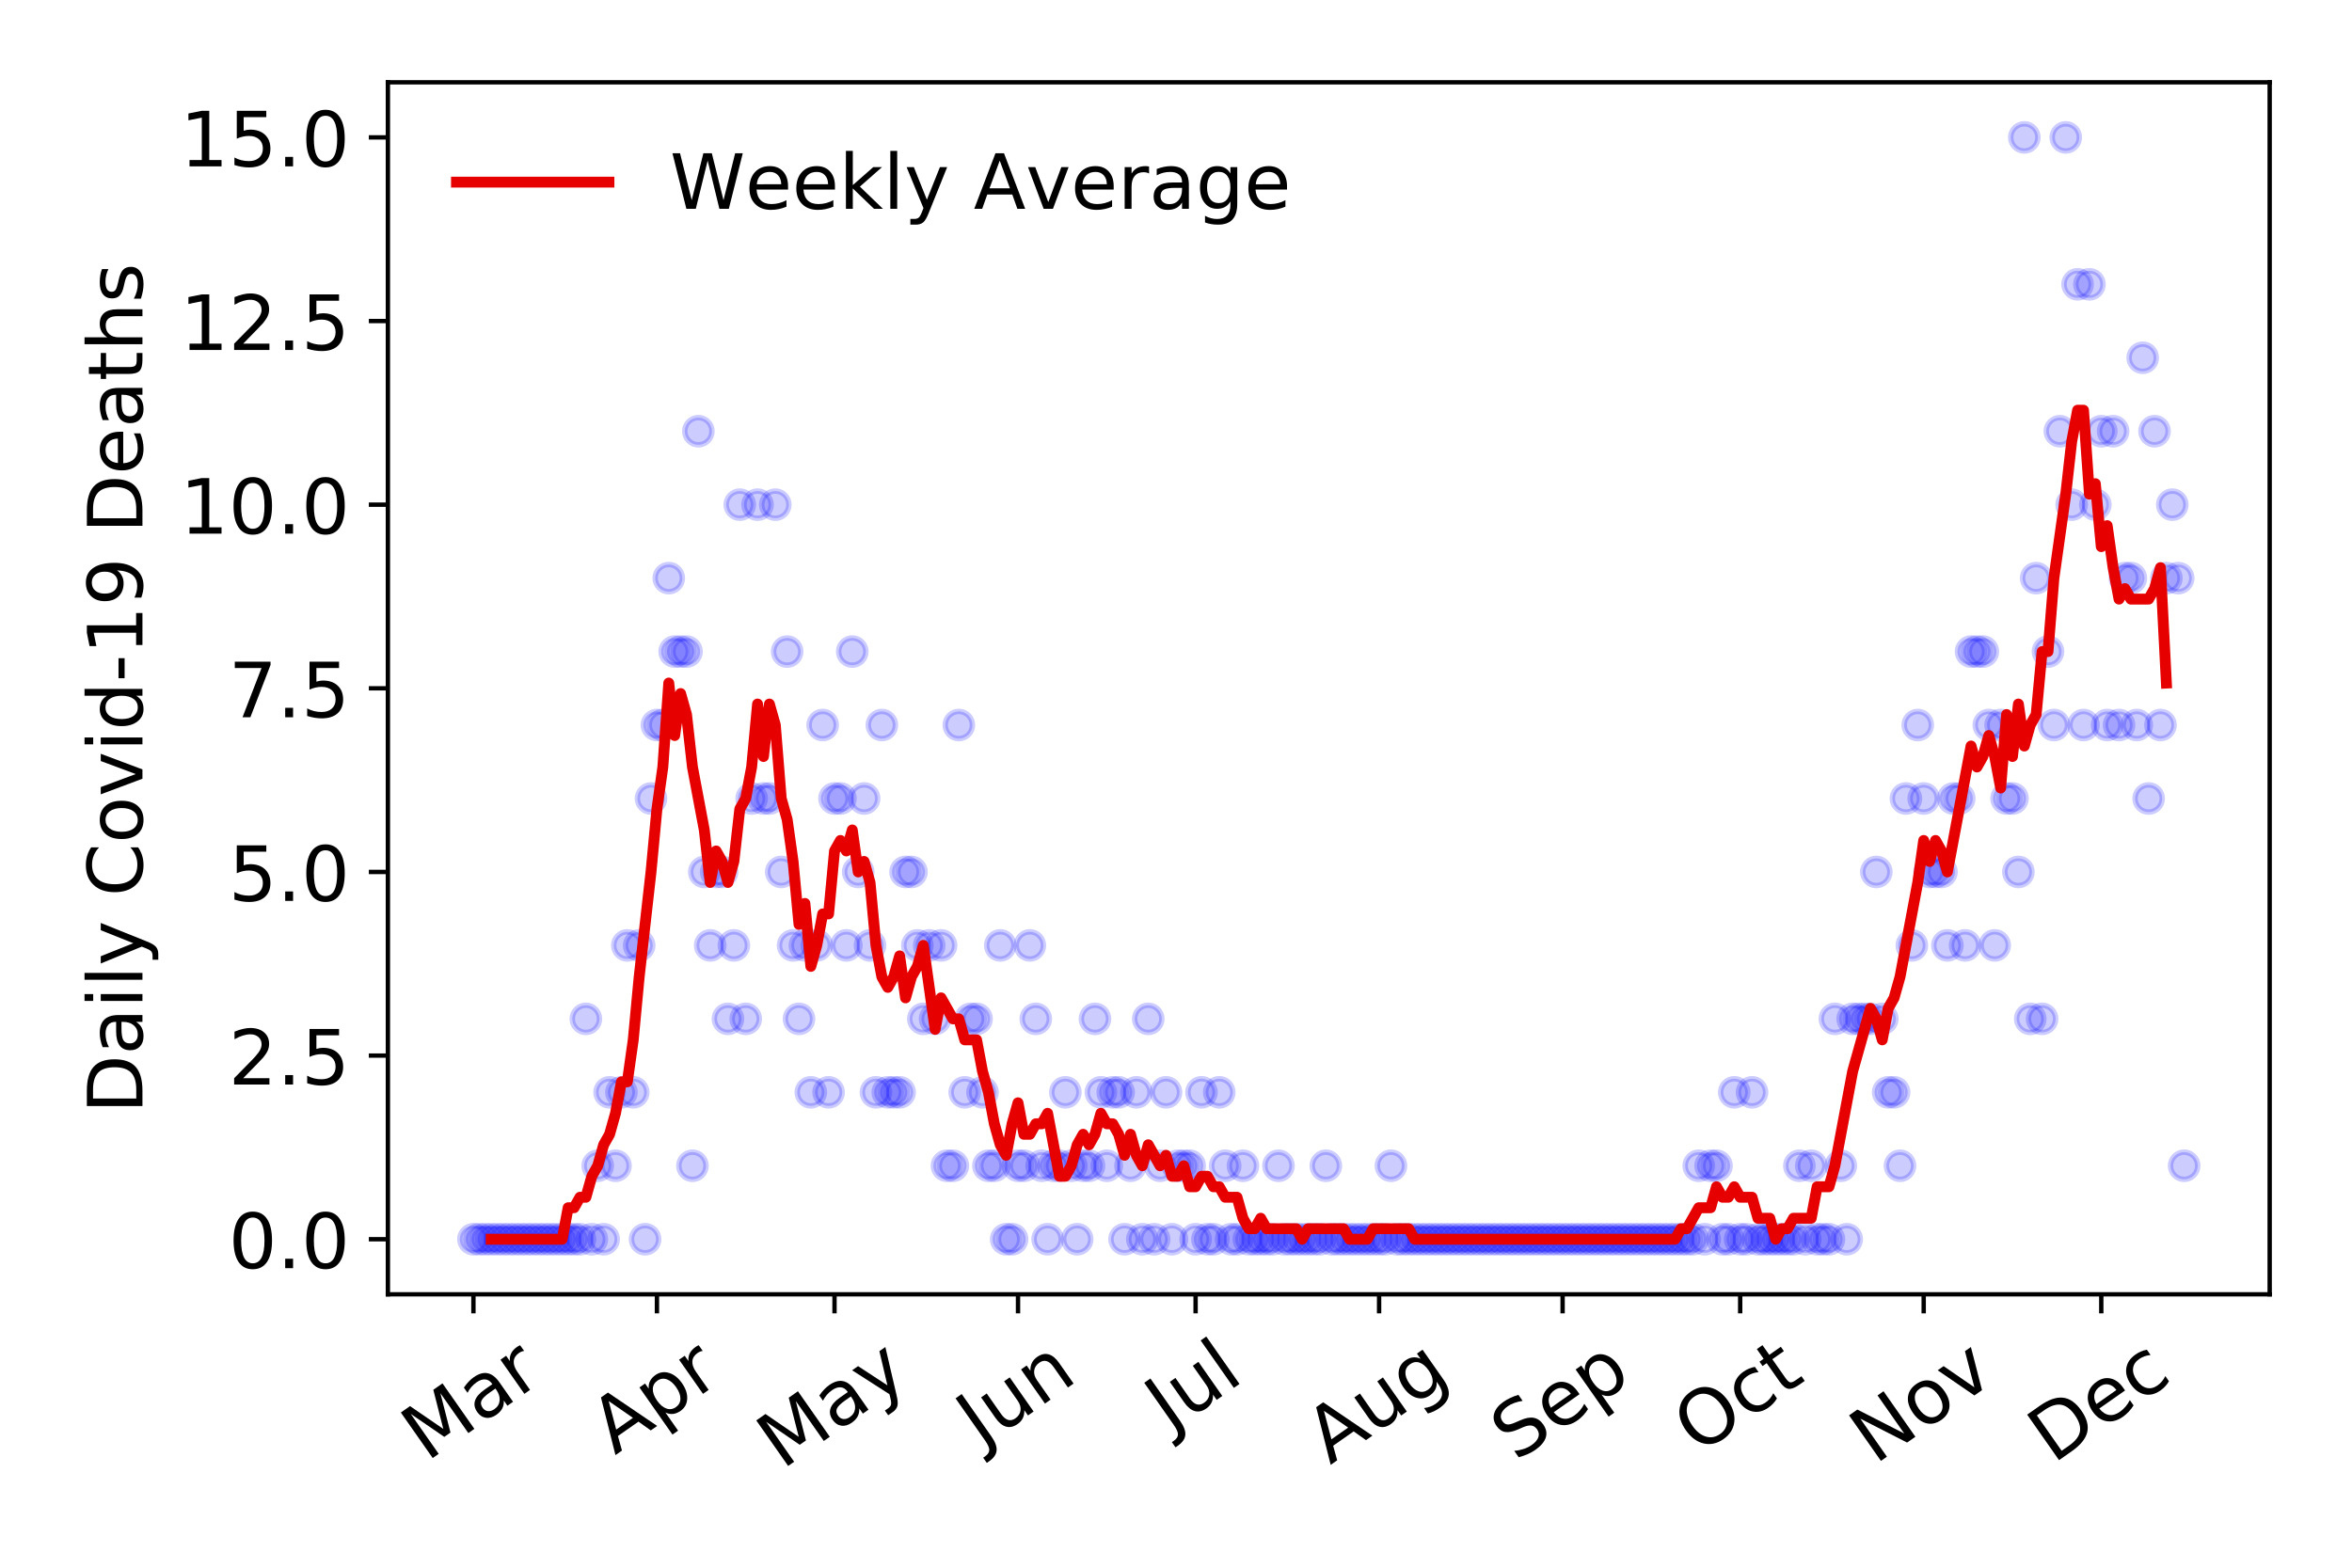 <?xml version="1.0" encoding="utf-8" standalone="no"?>
<!DOCTYPE svg PUBLIC "-//W3C//DTD SVG 1.1//EN"
  "http://www.w3.org/Graphics/SVG/1.1/DTD/svg11.dtd">
<!-- Created with matplotlib (https://matplotlib.org/) -->
<svg height="288pt" version="1.1" viewBox="0 0 432 288" width="432pt" xmlns="http://www.w3.org/2000/svg" xmlns:xlink="http://www.w3.org/1999/xlink">
 <defs>
  <style type="text/css">
*{stroke-linecap:butt;stroke-linejoin:round;}
  </style>
 </defs>
 <g id="figure_1">
  <g id="patch_1">
   <path d="M 0 288 
L 432 288 
L 432 0 
L 0 0 
z
" style="fill:#ffffff;"/>
  </g>
  <g id="axes_1">
   <g id="patch_2">
    <path d="M 71.245 237.778 
L 416.88 237.778 
L 416.88 15.12 
L 71.245 15.12 
z
" style="fill:#ffffff;"/>
   </g>
   <g id="matplotlib.axis_1">
    <g id="xtick_1">
     <g id="line2d_1">
      <defs>
       <path d="M 0 0 
L 0 3.5 
" id="m2449598575" style="stroke:#000000;stroke-width:0.8;"/>
      </defs>
      <g>
       <use style="stroke:#000000;stroke-width:0.8;" x="86.956" xlink:href="#m2449598575" y="237.778"/>
      </g>
     </g>
     <g id="text_1">
      <!-- Mar -->
      <defs>
       <path d="M 9.812 72.906 
L 24.516 72.906 
L 43.109 23.297 
L 61.812 72.906 
L 76.516 72.906 
L 76.516 0 
L 66.891 0 
L 66.891 64.016 
L 48.094 14.016 
L 38.188 14.016 
L 19.391 64.016 
L 19.391 0 
L 9.812 0 
z
" id="DejaVuSans-77"/>
       <path d="M 34.281 27.484 
Q 23.391 27.484 19.188 25 
Q 14.984 22.516 14.984 16.5 
Q 14.984 11.719 18.141 8.906 
Q 21.297 6.109 26.703 6.109 
Q 34.188 6.109 38.703 11.406 
Q 43.219 16.703 43.219 25.484 
L 43.219 27.484 
z
M 52.203 31.203 
L 52.203 0 
L 43.219 0 
L 43.219 8.297 
Q 40.141 3.328 35.547 0.953 
Q 30.953 -1.422 24.312 -1.422 
Q 15.922 -1.422 10.953 3.297 
Q 6 8.016 6 15.922 
Q 6 25.141 12.172 29.828 
Q 18.359 34.516 30.609 34.516 
L 43.219 34.516 
L 43.219 35.406 
Q 43.219 41.609 39.141 45 
Q 35.062 48.391 27.688 48.391 
Q 23 48.391 18.547 47.266 
Q 14.109 46.141 10.016 43.891 
L 10.016 52.203 
Q 14.938 54.109 19.578 55.047 
Q 24.219 56 28.609 56 
Q 40.484 56 46.344 49.844 
Q 52.203 43.703 52.203 31.203 
z
" id="DejaVuSans-97"/>
       <path d="M 41.109 46.297 
Q 39.594 47.172 37.812 47.578 
Q 36.031 48 33.891 48 
Q 26.266 48 22.188 43.047 
Q 18.109 38.094 18.109 28.812 
L 18.109 0 
L 9.078 0 
L 9.078 54.688 
L 18.109 54.688 
L 18.109 46.188 
Q 20.953 51.172 25.484 53.578 
Q 30.031 56 36.531 56 
Q 37.453 56 38.578 55.875 
Q 39.703 55.766 41.062 55.516 
z
" id="DejaVuSans-114"/>
      </defs>
      <g transform="translate(78.353 268.643)rotate(-35)scale(0.14 -0.14)">
       <use xlink:href="#DejaVuSans-77"/>
       <use x="86.279" xlink:href="#DejaVuSans-97"/>
       <use x="147.559" xlink:href="#DejaVuSans-114"/>
      </g>
     </g>
    </g>
    <g id="xtick_2">
     <g id="line2d_2">
      <g>
       <use style="stroke:#000000;stroke-width:0.8;" x="120.66" xlink:href="#m2449598575" y="237.778"/>
      </g>
     </g>
     <g id="text_2">
      <!-- Apr -->
      <defs>
       <path d="M 34.188 63.188 
L 20.797 26.906 
L 47.609 26.906 
z
M 28.609 72.906 
L 39.797 72.906 
L 67.578 0 
L 57.328 0 
L 50.688 18.703 
L 17.828 18.703 
L 11.188 0 
L 0.781 0 
z
" id="DejaVuSans-65"/>
       <path d="M 18.109 8.203 
L 18.109 -20.797 
L 9.078 -20.797 
L 9.078 54.688 
L 18.109 54.688 
L 18.109 46.391 
Q 20.953 51.266 25.266 53.625 
Q 29.594 56 35.594 56 
Q 45.562 56 51.781 48.094 
Q 58.016 40.188 58.016 27.297 
Q 58.016 14.406 51.781 6.484 
Q 45.562 -1.422 35.594 -1.422 
Q 29.594 -1.422 25.266 0.953 
Q 20.953 3.328 18.109 8.203 
z
M 48.688 27.297 
Q 48.688 37.203 44.609 42.844 
Q 40.531 48.484 33.406 48.484 
Q 26.266 48.484 22.188 42.844 
Q 18.109 37.203 18.109 27.297 
Q 18.109 17.391 22.188 11.75 
Q 26.266 6.109 33.406 6.109 
Q 40.531 6.109 44.609 11.75 
Q 48.688 17.391 48.688 27.297 
z
" id="DejaVuSans-112"/>
      </defs>
      <g transform="translate(112.956 267.384)rotate(-35)scale(0.14 -0.14)">
       <use xlink:href="#DejaVuSans-65"/>
       <use x="68.408" xlink:href="#DejaVuSans-112"/>
       <use x="131.885" xlink:href="#DejaVuSans-114"/>
      </g>
     </g>
    </g>
    <g id="xtick_3">
     <g id="line2d_3">
      <g>
       <use style="stroke:#000000;stroke-width:0.8;" x="153.278" xlink:href="#m2449598575" y="237.778"/>
      </g>
     </g>
     <g id="text_3">
      <!-- May -->
      <defs>
       <path d="M 32.172 -5.078 
Q 28.375 -14.844 24.75 -17.812 
Q 21.141 -20.797 15.094 -20.797 
L 7.906 -20.797 
L 7.906 -13.281 
L 13.188 -13.281 
Q 16.891 -13.281 18.938 -11.516 
Q 21 -9.766 23.484 -3.219 
L 25.094 0.875 
L 2.984 54.688 
L 12.5 54.688 
L 29.594 11.922 
L 46.688 54.688 
L 56.203 54.688 
z
" id="DejaVuSans-121"/>
      </defs>
      <g transform="translate(143.638 270.094)rotate(-35)scale(0.14 -0.14)">
       <use xlink:href="#DejaVuSans-77"/>
       <use x="86.279" xlink:href="#DejaVuSans-97"/>
       <use x="147.559" xlink:href="#DejaVuSans-121"/>
      </g>
     </g>
    </g>
    <g id="xtick_4">
     <g id="line2d_4">
      <g>
       <use style="stroke:#000000;stroke-width:0.8;" x="186.982" xlink:href="#m2449598575" y="237.778"/>
      </g>
     </g>
     <g id="text_4">
      <!-- Jun -->
      <defs>
       <path d="M 9.812 72.906 
L 19.672 72.906 
L 19.672 5.078 
Q 19.672 -8.109 14.672 -14.062 
Q 9.672 -20.016 -1.422 -20.016 
L -5.172 -20.016 
L -5.172 -11.719 
L -2.094 -11.719 
Q 4.438 -11.719 7.125 -8.047 
Q 9.812 -4.391 9.812 5.078 
z
" id="DejaVuSans-74"/>
       <path d="M 8.5 21.578 
L 8.5 54.688 
L 17.484 54.688 
L 17.484 21.922 
Q 17.484 14.156 20.5 10.266 
Q 23.531 6.391 29.594 6.391 
Q 36.859 6.391 41.078 11.031 
Q 45.312 15.672 45.312 23.688 
L 45.312 54.688 
L 54.297 54.688 
L 54.297 0 
L 45.312 0 
L 45.312 8.406 
Q 42.047 3.422 37.719 1 
Q 33.406 -1.422 27.688 -1.422 
Q 18.266 -1.422 13.375 4.438 
Q 8.5 10.297 8.5 21.578 
z
M 31.109 56 
z
" id="DejaVuSans-117"/>
       <path d="M 54.891 33.016 
L 54.891 0 
L 45.906 0 
L 45.906 32.719 
Q 45.906 40.484 42.875 44.328 
Q 39.844 48.188 33.797 48.188 
Q 26.516 48.188 22.312 43.547 
Q 18.109 38.922 18.109 30.906 
L 18.109 0 
L 9.078 0 
L 9.078 54.688 
L 18.109 54.688 
L 18.109 46.188 
Q 21.344 51.125 25.703 53.562 
Q 30.078 56 35.797 56 
Q 45.219 56 50.047 50.172 
Q 54.891 44.344 54.891 33.016 
z
" id="DejaVuSans-110"/>
      </defs>
      <g transform="translate(180.238 266.039)rotate(-35)scale(0.14 -0.14)">
       <use xlink:href="#DejaVuSans-74"/>
       <use x="29.492" xlink:href="#DejaVuSans-117"/>
       <use x="92.871" xlink:href="#DejaVuSans-110"/>
      </g>
     </g>
    </g>
    <g id="xtick_5">
     <g id="line2d_5">
      <g>
       <use style="stroke:#000000;stroke-width:0.8;" x="219.6" xlink:href="#m2449598575" y="237.778"/>
      </g>
     </g>
     <g id="text_5">
      <!-- Jul -->
      <defs>
       <path d="M 9.422 75.984 
L 18.406 75.984 
L 18.406 0 
L 9.422 0 
z
" id="DejaVuSans-108"/>
      </defs>
      <g transform="translate(214.897 263.181)rotate(-35)scale(0.14 -0.14)">
       <use xlink:href="#DejaVuSans-74"/>
       <use x="29.492" xlink:href="#DejaVuSans-117"/>
       <use x="92.871" xlink:href="#DejaVuSans-108"/>
      </g>
     </g>
    </g>
    <g id="xtick_6">
     <g id="line2d_6">
      <g>
       <use style="stroke:#000000;stroke-width:0.8;" x="253.304" xlink:href="#m2449598575" y="237.778"/>
      </g>
     </g>
     <g id="text_6">
      <!-- Aug -->
      <defs>
       <path d="M 45.406 27.984 
Q 45.406 37.75 41.375 43.109 
Q 37.359 48.484 30.078 48.484 
Q 22.859 48.484 18.828 43.109 
Q 14.797 37.75 14.797 27.984 
Q 14.797 18.266 18.828 12.891 
Q 22.859 7.516 30.078 7.516 
Q 37.359 7.516 41.375 12.891 
Q 45.406 18.266 45.406 27.984 
z
M 54.391 6.781 
Q 54.391 -7.172 48.188 -13.984 
Q 42 -20.797 29.203 -20.797 
Q 24.469 -20.797 20.266 -20.094 
Q 16.062 -19.391 12.109 -17.922 
L 12.109 -9.188 
Q 16.062 -11.328 19.922 -12.344 
Q 23.781 -13.375 27.781 -13.375 
Q 36.625 -13.375 41.016 -8.766 
Q 45.406 -4.156 45.406 5.172 
L 45.406 9.625 
Q 42.625 4.781 38.281 2.391 
Q 33.938 0 27.875 0 
Q 17.828 0 11.672 7.656 
Q 5.516 15.328 5.516 27.984 
Q 5.516 40.672 11.672 48.328 
Q 17.828 56 27.875 56 
Q 33.938 56 38.281 53.609 
Q 42.625 51.219 45.406 46.391 
L 45.406 54.688 
L 54.391 54.688 
z
" id="DejaVuSans-103"/>
      </defs>
      <g transform="translate(244.323 269.172)rotate(-35)scale(0.14 -0.14)">
       <use xlink:href="#DejaVuSans-65"/>
       <use x="68.408" xlink:href="#DejaVuSans-117"/>
       <use x="131.787" xlink:href="#DejaVuSans-103"/>
      </g>
     </g>
    </g>
    <g id="xtick_7">
     <g id="line2d_7">
      <g>
       <use style="stroke:#000000;stroke-width:0.8;" x="287.009" xlink:href="#m2449598575" y="237.778"/>
      </g>
     </g>
     <g id="text_7">
      <!-- Sep -->
      <defs>
       <path d="M 53.516 70.516 
L 53.516 60.891 
Q 47.906 63.578 42.922 64.891 
Q 37.938 66.219 33.297 66.219 
Q 25.25 66.219 20.875 63.094 
Q 16.5 59.969 16.5 54.203 
Q 16.5 49.359 19.406 46.891 
Q 22.312 44.438 30.422 42.922 
L 36.375 41.703 
Q 47.406 39.594 52.656 34.297 
Q 57.906 29 57.906 20.125 
Q 57.906 9.516 50.797 4.047 
Q 43.703 -1.422 29.984 -1.422 
Q 24.812 -1.422 18.969 -0.25 
Q 13.141 0.922 6.891 3.219 
L 6.891 13.375 
Q 12.891 10.016 18.656 8.297 
Q 24.422 6.594 29.984 6.594 
Q 38.422 6.594 43.016 9.906 
Q 47.609 13.234 47.609 19.391 
Q 47.609 24.75 44.312 27.781 
Q 41.016 30.812 33.5 32.328 
L 27.484 33.5 
Q 16.453 35.688 11.516 40.375 
Q 6.594 45.062 6.594 53.422 
Q 6.594 63.094 13.406 68.656 
Q 20.219 74.219 32.172 74.219 
Q 37.312 74.219 42.625 73.281 
Q 47.953 72.359 53.516 70.516 
z
" id="DejaVuSans-83"/>
       <path d="M 56.203 29.594 
L 56.203 25.203 
L 14.891 25.203 
Q 15.484 15.922 20.484 11.062 
Q 25.484 6.203 34.422 6.203 
Q 39.594 6.203 44.453 7.469 
Q 49.312 8.734 54.109 11.281 
L 54.109 2.781 
Q 49.266 0.734 44.188 -0.344 
Q 39.109 -1.422 33.891 -1.422 
Q 20.797 -1.422 13.156 6.188 
Q 5.516 13.812 5.516 26.812 
Q 5.516 40.234 12.766 48.109 
Q 20.016 56 32.328 56 
Q 43.359 56 49.781 48.891 
Q 56.203 41.797 56.203 29.594 
z
M 47.219 32.234 
Q 47.125 39.594 43.094 43.984 
Q 39.062 48.391 32.422 48.391 
Q 24.906 48.391 20.391 44.141 
Q 15.875 39.891 15.188 32.172 
z
" id="DejaVuSans-101"/>
      </defs>
      <g transform="translate(278.416 268.629)rotate(-35)scale(0.14 -0.14)">
       <use xlink:href="#DejaVuSans-83"/>
       <use x="63.477" xlink:href="#DejaVuSans-101"/>
       <use x="125" xlink:href="#DejaVuSans-112"/>
      </g>
     </g>
    </g>
    <g id="xtick_8">
     <g id="line2d_8">
      <g>
       <use style="stroke:#000000;stroke-width:0.8;" x="319.626" xlink:href="#m2449598575" y="237.778"/>
      </g>
     </g>
     <g id="text_8">
      <!-- Oct -->
      <defs>
       <path d="M 39.406 66.219 
Q 28.656 66.219 22.328 58.203 
Q 16.016 50.203 16.016 36.375 
Q 16.016 22.609 22.328 14.594 
Q 28.656 6.594 39.406 6.594 
Q 50.141 6.594 56.422 14.594 
Q 62.703 22.609 62.703 36.375 
Q 62.703 50.203 56.422 58.203 
Q 50.141 66.219 39.406 66.219 
z
M 39.406 74.219 
Q 54.734 74.219 63.906 63.938 
Q 73.094 53.656 73.094 36.375 
Q 73.094 19.141 63.906 8.859 
Q 54.734 -1.422 39.406 -1.422 
Q 24.031 -1.422 14.812 8.828 
Q 5.609 19.094 5.609 36.375 
Q 5.609 53.656 14.812 63.938 
Q 24.031 74.219 39.406 74.219 
z
" id="DejaVuSans-79"/>
       <path d="M 48.781 52.594 
L 48.781 44.188 
Q 44.969 46.297 41.141 47.344 
Q 37.312 48.391 33.406 48.391 
Q 24.656 48.391 19.812 42.844 
Q 14.984 37.312 14.984 27.297 
Q 14.984 17.281 19.812 11.734 
Q 24.656 6.203 33.406 6.203 
Q 37.312 6.203 41.141 7.25 
Q 44.969 8.297 48.781 10.406 
L 48.781 2.094 
Q 45.016 0.344 40.984 -0.531 
Q 36.969 -1.422 32.422 -1.422 
Q 20.062 -1.422 12.781 6.344 
Q 5.516 14.109 5.516 27.297 
Q 5.516 40.672 12.859 48.328 
Q 20.219 56 33.016 56 
Q 37.156 56 41.109 55.141 
Q 45.062 54.297 48.781 52.594 
z
" id="DejaVuSans-99"/>
       <path d="M 18.312 70.219 
L 18.312 54.688 
L 36.812 54.688 
L 36.812 47.703 
L 18.312 47.703 
L 18.312 18.016 
Q 18.312 11.328 20.141 9.422 
Q 21.969 7.516 27.594 7.516 
L 36.812 7.516 
L 36.812 0 
L 27.594 0 
Q 17.188 0 13.234 3.875 
Q 9.281 7.766 9.281 18.016 
L 9.281 47.703 
L 2.688 47.703 
L 2.688 54.688 
L 9.281 54.688 
L 9.281 70.219 
z
" id="DejaVuSans-116"/>
      </defs>
      <g transform="translate(311.927 267.377)rotate(-35)scale(0.14 -0.14)">
       <use xlink:href="#DejaVuSans-79"/>
       <use x="78.711" xlink:href="#DejaVuSans-99"/>
       <use x="133.691" xlink:href="#DejaVuSans-116"/>
      </g>
     </g>
    </g>
    <g id="xtick_9">
     <g id="line2d_9">
      <g>
       <use style="stroke:#000000;stroke-width:0.8;" x="353.331" xlink:href="#m2449598575" y="237.778"/>
      </g>
     </g>
     <g id="text_9">
      <!-- Nov -->
      <defs>
       <path d="M 9.812 72.906 
L 23.094 72.906 
L 55.422 11.922 
L 55.422 72.906 
L 64.984 72.906 
L 64.984 0 
L 51.703 0 
L 19.391 60.984 
L 19.391 0 
L 9.812 0 
z
" id="DejaVuSans-78"/>
       <path d="M 30.609 48.391 
Q 23.391 48.391 19.188 42.75 
Q 14.984 37.109 14.984 27.297 
Q 14.984 17.484 19.156 11.844 
Q 23.344 6.203 30.609 6.203 
Q 37.797 6.203 41.984 11.859 
Q 46.188 17.531 46.188 27.297 
Q 46.188 37.016 41.984 42.703 
Q 37.797 48.391 30.609 48.391 
z
M 30.609 56 
Q 42.328 56 49.016 48.375 
Q 55.719 40.766 55.719 27.297 
Q 55.719 13.875 49.016 6.219 
Q 42.328 -1.422 30.609 -1.422 
Q 18.844 -1.422 12.172 6.219 
Q 5.516 13.875 5.516 27.297 
Q 5.516 40.766 12.172 48.375 
Q 18.844 56 30.609 56 
z
" id="DejaVuSans-111"/>
       <path d="M 2.984 54.688 
L 12.5 54.688 
L 29.594 8.797 
L 46.688 54.688 
L 56.203 54.688 
L 35.688 0 
L 23.484 0 
z
" id="DejaVuSans-118"/>
      </defs>
      <g transform="translate(344.354 269.166)rotate(-35)scale(0.14 -0.14)">
       <use xlink:href="#DejaVuSans-78"/>
       <use x="74.805" xlink:href="#DejaVuSans-111"/>
       <use x="135.986" xlink:href="#DejaVuSans-118"/>
      </g>
     </g>
    </g>
    <g id="xtick_10">
     <g id="line2d_10">
      <g>
       <use style="stroke:#000000;stroke-width:0.8;" x="385.948" xlink:href="#m2449598575" y="237.778"/>
      </g>
     </g>
     <g id="text_10">
      <!-- Dec -->
      <defs>
       <path d="M 19.672 64.797 
L 19.672 8.109 
L 31.594 8.109 
Q 46.688 8.109 53.688 14.938 
Q 60.688 21.781 60.688 36.531 
Q 60.688 51.172 53.688 57.984 
Q 46.688 64.797 31.594 64.797 
z
M 9.812 72.906 
L 30.078 72.906 
Q 51.266 72.906 61.172 64.094 
Q 71.094 55.281 71.094 36.531 
Q 71.094 17.672 61.125 8.828 
Q 51.172 0 30.078 0 
L 9.812 0 
z
" id="DejaVuSans-68"/>
      </defs>
      <g transform="translate(377.067 269.032)rotate(-35)scale(0.14 -0.14)">
       <use xlink:href="#DejaVuSans-68"/>
       <use x="77.002" xlink:href="#DejaVuSans-101"/>
       <use x="138.525" xlink:href="#DejaVuSans-99"/>
      </g>
     </g>
    </g>
   </g>
   <g id="matplotlib.axis_2">
    <g id="ytick_1">
     <g id="line2d_11">
      <defs>
       <path d="M 0 0 
L -3.5 0 
" id="mcc4806e43d" style="stroke:#000000;stroke-width:0.8;"/>
      </defs>
      <g>
       <use style="stroke:#000000;stroke-width:0.8;" x="71.245" xlink:href="#mcc4806e43d" y="227.657"/>
      </g>
     </g>
     <g id="text_11">
      <!-- 0.0 -->
      <defs>
       <path d="M 31.781 66.406 
Q 24.172 66.406 20.328 58.906 
Q 16.5 51.422 16.5 36.375 
Q 16.5 21.391 20.328 13.891 
Q 24.172 6.391 31.781 6.391 
Q 39.453 6.391 43.281 13.891 
Q 47.125 21.391 47.125 36.375 
Q 47.125 51.422 43.281 58.906 
Q 39.453 66.406 31.781 66.406 
z
M 31.781 74.219 
Q 44.047 74.219 50.516 64.516 
Q 56.984 54.828 56.984 36.375 
Q 56.984 17.969 50.516 8.266 
Q 44.047 -1.422 31.781 -1.422 
Q 19.531 -1.422 13.062 8.266 
Q 6.594 17.969 6.594 36.375 
Q 6.594 54.828 13.062 64.516 
Q 19.531 74.219 31.781 74.219 
z
" id="DejaVuSans-48"/>
       <path d="M 10.688 12.406 
L 21 12.406 
L 21 0 
L 10.688 0 
z
" id="DejaVuSans-46"/>
      </defs>
      <g transform="translate(41.981 232.976)scale(0.14 -0.14)">
       <use xlink:href="#DejaVuSans-48"/>
       <use x="63.623" xlink:href="#DejaVuSans-46"/>
       <use x="95.41" xlink:href="#DejaVuSans-48"/>
      </g>
     </g>
    </g>
    <g id="ytick_2">
     <g id="line2d_12">
      <g>
       <use style="stroke:#000000;stroke-width:0.8;" x="71.245" xlink:href="#mcc4806e43d" y="193.921"/>
      </g>
     </g>
     <g id="text_12">
      <!-- 2.5 -->
      <defs>
       <path d="M 19.188 8.297 
L 53.609 8.297 
L 53.609 0 
L 7.328 0 
L 7.328 8.297 
Q 12.938 14.109 22.625 23.891 
Q 32.328 33.688 34.812 36.531 
Q 39.547 41.844 41.422 45.531 
Q 43.312 49.219 43.312 52.781 
Q 43.312 58.594 39.234 62.25 
Q 35.156 65.922 28.609 65.922 
Q 23.969 65.922 18.812 64.312 
Q 13.672 62.703 7.812 59.422 
L 7.812 69.391 
Q 13.766 71.781 18.938 73 
Q 24.125 74.219 28.422 74.219 
Q 39.75 74.219 46.484 68.547 
Q 53.219 62.891 53.219 53.422 
Q 53.219 48.922 51.531 44.891 
Q 49.859 40.875 45.406 35.406 
Q 44.188 33.984 37.641 27.219 
Q 31.109 20.453 19.188 8.297 
z
" id="DejaVuSans-50"/>
       <path d="M 10.797 72.906 
L 49.516 72.906 
L 49.516 64.594 
L 19.828 64.594 
L 19.828 46.734 
Q 21.969 47.469 24.109 47.828 
Q 26.266 48.188 28.422 48.188 
Q 40.625 48.188 47.75 41.5 
Q 54.891 34.812 54.891 23.391 
Q 54.891 11.625 47.562 5.094 
Q 40.234 -1.422 26.906 -1.422 
Q 22.312 -1.422 17.547 -0.641 
Q 12.797 0.141 7.719 1.703 
L 7.719 11.625 
Q 12.109 9.234 16.797 8.062 
Q 21.484 6.891 26.703 6.891 
Q 35.156 6.891 40.078 11.328 
Q 45.016 15.766 45.016 23.391 
Q 45.016 31 40.078 35.438 
Q 35.156 39.891 26.703 39.891 
Q 22.75 39.891 18.812 39.016 
Q 14.891 38.141 10.797 36.281 
z
" id="DejaVuSans-53"/>
      </defs>
      <g transform="translate(41.981 199.24)scale(0.14 -0.14)">
       <use xlink:href="#DejaVuSans-50"/>
       <use x="63.623" xlink:href="#DejaVuSans-46"/>
       <use x="95.41" xlink:href="#DejaVuSans-53"/>
      </g>
     </g>
    </g>
    <g id="ytick_3">
     <g id="line2d_13">
      <g>
       <use style="stroke:#000000;stroke-width:0.8;" x="71.245" xlink:href="#mcc4806e43d" y="160.185"/>
      </g>
     </g>
     <g id="text_13">
      <!-- 5.0 -->
      <g transform="translate(41.981 165.504)scale(0.14 -0.14)">
       <use xlink:href="#DejaVuSans-53"/>
       <use x="63.623" xlink:href="#DejaVuSans-46"/>
       <use x="95.41" xlink:href="#DejaVuSans-48"/>
      </g>
     </g>
    </g>
    <g id="ytick_4">
     <g id="line2d_14">
      <g>
       <use style="stroke:#000000;stroke-width:0.8;" x="71.245" xlink:href="#mcc4806e43d" y="126.449"/>
      </g>
     </g>
     <g id="text_14">
      <!-- 7.5 -->
      <defs>
       <path d="M 8.203 72.906 
L 55.078 72.906 
L 55.078 68.703 
L 28.609 0 
L 18.312 0 
L 43.219 64.594 
L 8.203 64.594 
z
" id="DejaVuSans-55"/>
      </defs>
      <g transform="translate(41.981 131.768)scale(0.14 -0.14)">
       <use xlink:href="#DejaVuSans-55"/>
       <use x="63.623" xlink:href="#DejaVuSans-46"/>
       <use x="95.41" xlink:href="#DejaVuSans-53"/>
      </g>
     </g>
    </g>
    <g id="ytick_5">
     <g id="line2d_15">
      <g>
       <use style="stroke:#000000;stroke-width:0.8;" x="71.245" xlink:href="#mcc4806e43d" y="92.713"/>
      </g>
     </g>
     <g id="text_15">
      <!-- 10.0 -->
      <defs>
       <path d="M 12.406 8.297 
L 28.516 8.297 
L 28.516 63.922 
L 10.984 60.406 
L 10.984 69.391 
L 28.422 72.906 
L 38.281 72.906 
L 38.281 8.297 
L 54.391 8.297 
L 54.391 0 
L 12.406 0 
z
" id="DejaVuSans-49"/>
      </defs>
      <g transform="translate(33.073 98.032)scale(0.14 -0.14)">
       <use xlink:href="#DejaVuSans-49"/>
       <use x="63.623" xlink:href="#DejaVuSans-48"/>
       <use x="127.246" xlink:href="#DejaVuSans-46"/>
       <use x="159.033" xlink:href="#DejaVuSans-48"/>
      </g>
     </g>
    </g>
    <g id="ytick_6">
     <g id="line2d_16">
      <g>
       <use style="stroke:#000000;stroke-width:0.8;" x="71.245" xlink:href="#mcc4806e43d" y="58.977"/>
      </g>
     </g>
     <g id="text_16">
      <!-- 12.5 -->
      <g transform="translate(33.073 64.296)scale(0.14 -0.14)">
       <use xlink:href="#DejaVuSans-49"/>
       <use x="63.623" xlink:href="#DejaVuSans-50"/>
       <use x="127.246" xlink:href="#DejaVuSans-46"/>
       <use x="159.033" xlink:href="#DejaVuSans-53"/>
      </g>
     </g>
    </g>
    <g id="ytick_7">
     <g id="line2d_17">
      <g>
       <use style="stroke:#000000;stroke-width:0.8;" x="71.245" xlink:href="#mcc4806e43d" y="25.241"/>
      </g>
     </g>
     <g id="text_17">
      <!-- 15.0 -->
      <g transform="translate(33.073 30.56)scale(0.14 -0.14)">
       <use xlink:href="#DejaVuSans-49"/>
       <use x="63.623" xlink:href="#DejaVuSans-53"/>
       <use x="127.246" xlink:href="#DejaVuSans-46"/>
       <use x="159.033" xlink:href="#DejaVuSans-48"/>
      </g>
     </g>
    </g>
    <g id="text_18">
     <!-- Daily Covid-19 Deaths -->
     <defs>
      <path d="M 9.422 54.688 
L 18.406 54.688 
L 18.406 0 
L 9.422 0 
z
M 9.422 75.984 
L 18.406 75.984 
L 18.406 64.594 
L 9.422 64.594 
z
" id="DejaVuSans-105"/>
      <path id="DejaVuSans-32"/>
      <path d="M 64.406 67.281 
L 64.406 56.891 
Q 59.422 61.531 53.781 63.812 
Q 48.141 66.109 41.797 66.109 
Q 29.297 66.109 22.656 58.469 
Q 16.016 50.828 16.016 36.375 
Q 16.016 21.969 22.656 14.328 
Q 29.297 6.688 41.797 6.688 
Q 48.141 6.688 53.781 8.984 
Q 59.422 11.281 64.406 15.922 
L 64.406 5.609 
Q 59.234 2.094 53.438 0.328 
Q 47.656 -1.422 41.219 -1.422 
Q 24.656 -1.422 15.125 8.703 
Q 5.609 18.844 5.609 36.375 
Q 5.609 53.953 15.125 64.078 
Q 24.656 74.219 41.219 74.219 
Q 47.75 74.219 53.531 72.484 
Q 59.328 70.75 64.406 67.281 
z
" id="DejaVuSans-67"/>
      <path d="M 45.406 46.391 
L 45.406 75.984 
L 54.391 75.984 
L 54.391 0 
L 45.406 0 
L 45.406 8.203 
Q 42.578 3.328 38.25 0.953 
Q 33.938 -1.422 27.875 -1.422 
Q 17.969 -1.422 11.734 6.484 
Q 5.516 14.406 5.516 27.297 
Q 5.516 40.188 11.734 48.094 
Q 17.969 56 27.875 56 
Q 33.938 56 38.25 53.625 
Q 42.578 51.266 45.406 46.391 
z
M 14.797 27.297 
Q 14.797 17.391 18.875 11.75 
Q 22.953 6.109 30.078 6.109 
Q 37.203 6.109 41.297 11.75 
Q 45.406 17.391 45.406 27.297 
Q 45.406 37.203 41.297 42.844 
Q 37.203 48.484 30.078 48.484 
Q 22.953 48.484 18.875 42.844 
Q 14.797 37.203 14.797 27.297 
z
" id="DejaVuSans-100"/>
      <path d="M 4.891 31.391 
L 31.203 31.391 
L 31.203 23.391 
L 4.891 23.391 
z
" id="DejaVuSans-45"/>
      <path d="M 10.984 1.516 
L 10.984 10.5 
Q 14.703 8.734 18.5 7.812 
Q 22.312 6.891 25.984 6.891 
Q 35.75 6.891 40.891 13.453 
Q 46.047 20.016 46.781 33.406 
Q 43.953 29.203 39.594 26.953 
Q 35.25 24.703 29.984 24.703 
Q 19.047 24.703 12.672 31.312 
Q 6.297 37.938 6.297 49.422 
Q 6.297 60.641 12.938 67.422 
Q 19.578 74.219 30.609 74.219 
Q 43.266 74.219 49.922 64.516 
Q 56.594 54.828 56.594 36.375 
Q 56.594 19.141 48.406 8.859 
Q 40.234 -1.422 26.422 -1.422 
Q 22.703 -1.422 18.891 -0.688 
Q 15.094 0.047 10.984 1.516 
z
M 30.609 32.422 
Q 37.25 32.422 41.125 36.953 
Q 45.016 41.5 45.016 49.422 
Q 45.016 57.281 41.125 61.844 
Q 37.25 66.406 30.609 66.406 
Q 23.969 66.406 20.094 61.844 
Q 16.219 57.281 16.219 49.422 
Q 16.219 41.5 20.094 36.953 
Q 23.969 32.422 30.609 32.422 
z
" id="DejaVuSans-57"/>
      <path d="M 54.891 33.016 
L 54.891 0 
L 45.906 0 
L 45.906 32.719 
Q 45.906 40.484 42.875 44.328 
Q 39.844 48.188 33.797 48.188 
Q 26.516 48.188 22.312 43.547 
Q 18.109 38.922 18.109 30.906 
L 18.109 0 
L 9.078 0 
L 9.078 75.984 
L 18.109 75.984 
L 18.109 46.188 
Q 21.344 51.125 25.703 53.562 
Q 30.078 56 35.797 56 
Q 45.219 56 50.047 50.172 
Q 54.891 44.344 54.891 33.016 
z
" id="DejaVuSans-104"/>
      <path d="M 44.281 53.078 
L 44.281 44.578 
Q 40.484 46.531 36.375 47.5 
Q 32.281 48.484 27.875 48.484 
Q 21.188 48.484 17.844 46.438 
Q 14.5 44.391 14.5 40.281 
Q 14.5 37.156 16.891 35.375 
Q 19.281 33.594 26.516 31.984 
L 29.594 31.297 
Q 39.156 29.25 43.188 25.516 
Q 47.219 21.781 47.219 15.094 
Q 47.219 7.469 41.188 3.016 
Q 35.156 -1.422 24.609 -1.422 
Q 20.219 -1.422 15.453 -0.562 
Q 10.688 0.297 5.422 2 
L 5.422 11.281 
Q 10.406 8.688 15.234 7.391 
Q 20.062 6.109 24.812 6.109 
Q 31.156 6.109 34.562 8.281 
Q 37.984 10.453 37.984 14.406 
Q 37.984 18.062 35.516 20.016 
Q 33.062 21.969 24.703 23.781 
L 21.578 24.516 
Q 13.234 26.266 9.516 29.906 
Q 5.812 33.547 5.812 39.891 
Q 5.812 47.609 11.281 51.797 
Q 16.75 56 26.812 56 
Q 31.781 56 36.172 55.266 
Q 40.578 54.547 44.281 53.078 
z
" id="DejaVuSans-115"/>
     </defs>
     <g transform="translate(26.162 204.56)rotate(-90)scale(0.14 -0.14)">
      <use xlink:href="#DejaVuSans-68"/>
      <use x="77.002" xlink:href="#DejaVuSans-97"/>
      <use x="138.281" xlink:href="#DejaVuSans-105"/>
      <use x="166.064" xlink:href="#DejaVuSans-108"/>
      <use x="193.848" xlink:href="#DejaVuSans-121"/>
      <use x="253.027" xlink:href="#DejaVuSans-32"/>
      <use x="284.814" xlink:href="#DejaVuSans-67"/>
      <use x="354.639" xlink:href="#DejaVuSans-111"/>
      <use x="415.82" xlink:href="#DejaVuSans-118"/>
      <use x="475" xlink:href="#DejaVuSans-105"/>
      <use x="502.783" xlink:href="#DejaVuSans-100"/>
      <use x="566.26" xlink:href="#DejaVuSans-45"/>
      <use x="602.344" xlink:href="#DejaVuSans-49"/>
      <use x="665.967" xlink:href="#DejaVuSans-57"/>
      <use x="729.59" xlink:href="#DejaVuSans-32"/>
      <use x="761.377" xlink:href="#DejaVuSans-68"/>
      <use x="838.379" xlink:href="#DejaVuSans-101"/>
      <use x="899.902" xlink:href="#DejaVuSans-97"/>
      <use x="961.182" xlink:href="#DejaVuSans-116"/>
      <use x="1000.391" xlink:href="#DejaVuSans-104"/>
      <use x="1063.77" xlink:href="#DejaVuSans-115"/>
     </g>
    </g>
   </g>
   <g id="line2d_18">
    <defs>
     <path d="M 0 2.5 
C 0.663 2.5 1.299 2.237 1.768 1.768 
C 2.237 1.299 2.5 0.663 2.5 0 
C 2.5 -0.663 2.237 -1.299 1.768 -1.768 
C 1.299 -2.237 0.663 -2.5 0 -2.5 
C -0.663 -2.5 -1.299 -2.237 -1.768 -1.768 
C -2.237 -1.299 -2.5 -0.663 -2.5 0 
C -2.5 0.663 -2.237 1.299 -1.768 1.768 
C -1.299 2.237 -0.663 2.5 0 2.5 
z
" id="m5c50c21bcb" style="stroke:#0000ff;stroke-opacity:0.2;"/>
    </defs>
    <g clip-path="url(#p9fe18ece74)">
     <use style="fill:#0000ff;fill-opacity:0.2;stroke:#0000ff;stroke-opacity:0.2;" x="86.956" xlink:href="#m5c50c21bcb" y="227.657"/>
     <use style="fill:#0000ff;fill-opacity:0.2;stroke:#0000ff;stroke-opacity:0.2;" x="88.043" xlink:href="#m5c50c21bcb" y="227.657"/>
     <use style="fill:#0000ff;fill-opacity:0.2;stroke:#0000ff;stroke-opacity:0.2;" x="89.13" xlink:href="#m5c50c21bcb" y="227.657"/>
     <use style="fill:#0000ff;fill-opacity:0.2;stroke:#0000ff;stroke-opacity:0.2;" x="90.217" xlink:href="#m5c50c21bcb" y="227.657"/>
     <use style="fill:#0000ff;fill-opacity:0.2;stroke:#0000ff;stroke-opacity:0.2;" x="91.305" xlink:href="#m5c50c21bcb" y="227.657"/>
     <use style="fill:#0000ff;fill-opacity:0.2;stroke:#0000ff;stroke-opacity:0.2;" x="92.392" xlink:href="#m5c50c21bcb" y="227.657"/>
     <use style="fill:#0000ff;fill-opacity:0.2;stroke:#0000ff;stroke-opacity:0.2;" x="93.479" xlink:href="#m5c50c21bcb" y="227.657"/>
     <use style="fill:#0000ff;fill-opacity:0.2;stroke:#0000ff;stroke-opacity:0.2;" x="94.566" xlink:href="#m5c50c21bcb" y="227.657"/>
     <use style="fill:#0000ff;fill-opacity:0.2;stroke:#0000ff;stroke-opacity:0.2;" x="95.654" xlink:href="#m5c50c21bcb" y="227.657"/>
     <use style="fill:#0000ff;fill-opacity:0.2;stroke:#0000ff;stroke-opacity:0.2;" x="96.741" xlink:href="#m5c50c21bcb" y="227.657"/>
     <use style="fill:#0000ff;fill-opacity:0.2;stroke:#0000ff;stroke-opacity:0.2;" x="97.828" xlink:href="#m5c50c21bcb" y="227.657"/>
     <use style="fill:#0000ff;fill-opacity:0.2;stroke:#0000ff;stroke-opacity:0.2;" x="98.915" xlink:href="#m5c50c21bcb" y="227.657"/>
     <use style="fill:#0000ff;fill-opacity:0.2;stroke:#0000ff;stroke-opacity:0.2;" x="100.003" xlink:href="#m5c50c21bcb" y="227.657"/>
     <use style="fill:#0000ff;fill-opacity:0.2;stroke:#0000ff;stroke-opacity:0.2;" x="101.09" xlink:href="#m5c50c21bcb" y="227.657"/>
     <use style="fill:#0000ff;fill-opacity:0.2;stroke:#0000ff;stroke-opacity:0.2;" x="102.177" xlink:href="#m5c50c21bcb" y="227.657"/>
     <use style="fill:#0000ff;fill-opacity:0.2;stroke:#0000ff;stroke-opacity:0.2;" x="103.264" xlink:href="#m5c50c21bcb" y="227.657"/>
     <use style="fill:#0000ff;fill-opacity:0.2;stroke:#0000ff;stroke-opacity:0.2;" x="104.352" xlink:href="#m5c50c21bcb" y="227.657"/>
     <use style="fill:#0000ff;fill-opacity:0.2;stroke:#0000ff;stroke-opacity:0.2;" x="105.439" xlink:href="#m5c50c21bcb" y="227.657"/>
     <use style="fill:#0000ff;fill-opacity:0.2;stroke:#0000ff;stroke-opacity:0.2;" x="106.526" xlink:href="#m5c50c21bcb" y="227.657"/>
     <use style="fill:#0000ff;fill-opacity:0.2;stroke:#0000ff;stroke-opacity:0.2;" x="107.613" xlink:href="#m5c50c21bcb" y="187.174"/>
     <use style="fill:#0000ff;fill-opacity:0.2;stroke:#0000ff;stroke-opacity:0.2;" x="108.701" xlink:href="#m5c50c21bcb" y="227.657"/>
     <use style="fill:#0000ff;fill-opacity:0.2;stroke:#0000ff;stroke-opacity:0.2;" x="109.788" xlink:href="#m5c50c21bcb" y="214.163"/>
     <use style="fill:#0000ff;fill-opacity:0.2;stroke:#0000ff;stroke-opacity:0.2;" x="110.875" xlink:href="#m5c50c21bcb" y="227.657"/>
     <use style="fill:#0000ff;fill-opacity:0.2;stroke:#0000ff;stroke-opacity:0.2;" x="111.962" xlink:href="#m5c50c21bcb" y="200.668"/>
     <use style="fill:#0000ff;fill-opacity:0.2;stroke:#0000ff;stroke-opacity:0.2;" x="113.05" xlink:href="#m5c50c21bcb" y="214.163"/>
     <use style="fill:#0000ff;fill-opacity:0.2;stroke:#0000ff;stroke-opacity:0.2;" x="114.137" xlink:href="#m5c50c21bcb" y="200.668"/>
     <use style="fill:#0000ff;fill-opacity:0.2;stroke:#0000ff;stroke-opacity:0.2;" x="115.224" xlink:href="#m5c50c21bcb" y="173.68"/>
     <use style="fill:#0000ff;fill-opacity:0.2;stroke:#0000ff;stroke-opacity:0.2;" x="116.311" xlink:href="#m5c50c21bcb" y="200.668"/>
     <use style="fill:#0000ff;fill-opacity:0.2;stroke:#0000ff;stroke-opacity:0.2;" x="117.399" xlink:href="#m5c50c21bcb" y="173.68"/>
     <use style="fill:#0000ff;fill-opacity:0.2;stroke:#0000ff;stroke-opacity:0.2;" x="118.486" xlink:href="#m5c50c21bcb" y="227.657"/>
     <use style="fill:#0000ff;fill-opacity:0.2;stroke:#0000ff;stroke-opacity:0.2;" x="119.573" xlink:href="#m5c50c21bcb" y="146.691"/>
     <use style="fill:#0000ff;fill-opacity:0.2;stroke:#0000ff;stroke-opacity:0.2;" x="120.66" xlink:href="#m5c50c21bcb" y="133.196"/>
     <use style="fill:#0000ff;fill-opacity:0.2;stroke:#0000ff;stroke-opacity:0.2;" x="121.748" xlink:href="#m5c50c21bcb" y="133.196"/>
     <use style="fill:#0000ff;fill-opacity:0.2;stroke:#0000ff;stroke-opacity:0.2;" x="122.835" xlink:href="#m5c50c21bcb" y="106.207"/>
     <use style="fill:#0000ff;fill-opacity:0.2;stroke:#0000ff;stroke-opacity:0.2;" x="123.922" xlink:href="#m5c50c21bcb" y="119.702"/>
     <use style="fill:#0000ff;fill-opacity:0.2;stroke:#0000ff;stroke-opacity:0.2;" x="125.009" xlink:href="#m5c50c21bcb" y="119.702"/>
     <use style="fill:#0000ff;fill-opacity:0.2;stroke:#0000ff;stroke-opacity:0.2;" x="126.096" xlink:href="#m5c50c21bcb" y="119.702"/>
     <use style="fill:#0000ff;fill-opacity:0.2;stroke:#0000ff;stroke-opacity:0.2;" x="127.184" xlink:href="#m5c50c21bcb" y="214.163"/>
     <use style="fill:#0000ff;fill-opacity:0.2;stroke:#0000ff;stroke-opacity:0.2;" x="128.271" xlink:href="#m5c50c21bcb" y="79.219"/>
     <use style="fill:#0000ff;fill-opacity:0.2;stroke:#0000ff;stroke-opacity:0.2;" x="129.358" xlink:href="#m5c50c21bcb" y="160.185"/>
     <use style="fill:#0000ff;fill-opacity:0.2;stroke:#0000ff;stroke-opacity:0.2;" x="130.445" xlink:href="#m5c50c21bcb" y="173.68"/>
     <use style="fill:#0000ff;fill-opacity:0.2;stroke:#0000ff;stroke-opacity:0.2;" x="131.533" xlink:href="#m5c50c21bcb" y="160.185"/>
     <use style="fill:#0000ff;fill-opacity:0.2;stroke:#0000ff;stroke-opacity:0.2;" x="132.62" xlink:href="#m5c50c21bcb" y="160.185"/>
     <use style="fill:#0000ff;fill-opacity:0.2;stroke:#0000ff;stroke-opacity:0.2;" x="133.707" xlink:href="#m5c50c21bcb" y="187.174"/>
     <use style="fill:#0000ff;fill-opacity:0.2;stroke:#0000ff;stroke-opacity:0.2;" x="134.794" xlink:href="#m5c50c21bcb" y="173.68"/>
     <use style="fill:#0000ff;fill-opacity:0.2;stroke:#0000ff;stroke-opacity:0.2;" x="135.882" xlink:href="#m5c50c21bcb" y="92.713"/>
     <use style="fill:#0000ff;fill-opacity:0.2;stroke:#0000ff;stroke-opacity:0.2;" x="136.969" xlink:href="#m5c50c21bcb" y="187.174"/>
     <use style="fill:#0000ff;fill-opacity:0.2;stroke:#0000ff;stroke-opacity:0.2;" x="138.056" xlink:href="#m5c50c21bcb" y="146.691"/>
     <use style="fill:#0000ff;fill-opacity:0.2;stroke:#0000ff;stroke-opacity:0.2;" x="139.143" xlink:href="#m5c50c21bcb" y="92.713"/>
     <use style="fill:#0000ff;fill-opacity:0.2;stroke:#0000ff;stroke-opacity:0.2;" x="140.231" xlink:href="#m5c50c21bcb" y="146.691"/>
     <use style="fill:#0000ff;fill-opacity:0.2;stroke:#0000ff;stroke-opacity:0.2;" x="141.318" xlink:href="#m5c50c21bcb" y="146.691"/>
     <use style="fill:#0000ff;fill-opacity:0.2;stroke:#0000ff;stroke-opacity:0.2;" x="142.405" xlink:href="#m5c50c21bcb" y="92.713"/>
     <use style="fill:#0000ff;fill-opacity:0.2;stroke:#0000ff;stroke-opacity:0.2;" x="143.492" xlink:href="#m5c50c21bcb" y="160.185"/>
     <use style="fill:#0000ff;fill-opacity:0.2;stroke:#0000ff;stroke-opacity:0.2;" x="144.58" xlink:href="#m5c50c21bcb" y="119.702"/>
     <use style="fill:#0000ff;fill-opacity:0.2;stroke:#0000ff;stroke-opacity:0.2;" x="145.667" xlink:href="#m5c50c21bcb" y="173.68"/>
     <use style="fill:#0000ff;fill-opacity:0.2;stroke:#0000ff;stroke-opacity:0.2;" x="146.754" xlink:href="#m5c50c21bcb" y="187.174"/>
     <use style="fill:#0000ff;fill-opacity:0.2;stroke:#0000ff;stroke-opacity:0.2;" x="147.841" xlink:href="#m5c50c21bcb" y="173.68"/>
     <use style="fill:#0000ff;fill-opacity:0.2;stroke:#0000ff;stroke-opacity:0.2;" x="148.929" xlink:href="#m5c50c21bcb" y="200.668"/>
     <use style="fill:#0000ff;fill-opacity:0.2;stroke:#0000ff;stroke-opacity:0.2;" x="150.016" xlink:href="#m5c50c21bcb" y="173.68"/>
     <use style="fill:#0000ff;fill-opacity:0.2;stroke:#0000ff;stroke-opacity:0.2;" x="151.103" xlink:href="#m5c50c21bcb" y="133.196"/>
     <use style="fill:#0000ff;fill-opacity:0.2;stroke:#0000ff;stroke-opacity:0.2;" x="152.19" xlink:href="#m5c50c21bcb" y="200.668"/>
     <use style="fill:#0000ff;fill-opacity:0.2;stroke:#0000ff;stroke-opacity:0.2;" x="153.278" xlink:href="#m5c50c21bcb" y="146.691"/>
     <use style="fill:#0000ff;fill-opacity:0.2;stroke:#0000ff;stroke-opacity:0.2;" x="154.365" xlink:href="#m5c50c21bcb" y="146.691"/>
     <use style="fill:#0000ff;fill-opacity:0.2;stroke:#0000ff;stroke-opacity:0.2;" x="155.452" xlink:href="#m5c50c21bcb" y="173.68"/>
     <use style="fill:#0000ff;fill-opacity:0.2;stroke:#0000ff;stroke-opacity:0.2;" x="156.539" xlink:href="#m5c50c21bcb" y="119.702"/>
     <use style="fill:#0000ff;fill-opacity:0.2;stroke:#0000ff;stroke-opacity:0.2;" x="157.627" xlink:href="#m5c50c21bcb" y="160.185"/>
     <use style="fill:#0000ff;fill-opacity:0.2;stroke:#0000ff;stroke-opacity:0.2;" x="158.714" xlink:href="#m5c50c21bcb" y="146.691"/>
     <use style="fill:#0000ff;fill-opacity:0.2;stroke:#0000ff;stroke-opacity:0.2;" x="159.801" xlink:href="#m5c50c21bcb" y="173.68"/>
     <use style="fill:#0000ff;fill-opacity:0.2;stroke:#0000ff;stroke-opacity:0.2;" x="160.888" xlink:href="#m5c50c21bcb" y="200.668"/>
     <use style="fill:#0000ff;fill-opacity:0.2;stroke:#0000ff;stroke-opacity:0.2;" x="161.976" xlink:href="#m5c50c21bcb" y="133.196"/>
     <use style="fill:#0000ff;fill-opacity:0.2;stroke:#0000ff;stroke-opacity:0.2;" x="163.063" xlink:href="#m5c50c21bcb" y="200.668"/>
     <use style="fill:#0000ff;fill-opacity:0.2;stroke:#0000ff;stroke-opacity:0.2;" x="164.15" xlink:href="#m5c50c21bcb" y="200.668"/>
     <use style="fill:#0000ff;fill-opacity:0.2;stroke:#0000ff;stroke-opacity:0.2;" x="165.237" xlink:href="#m5c50c21bcb" y="200.668"/>
     <use style="fill:#0000ff;fill-opacity:0.2;stroke:#0000ff;stroke-opacity:0.2;" x="166.325" xlink:href="#m5c50c21bcb" y="160.185"/>
     <use style="fill:#0000ff;fill-opacity:0.2;stroke:#0000ff;stroke-opacity:0.2;" x="167.412" xlink:href="#m5c50c21bcb" y="160.185"/>
     <use style="fill:#0000ff;fill-opacity:0.2;stroke:#0000ff;stroke-opacity:0.2;" x="168.499" xlink:href="#m5c50c21bcb" y="173.68"/>
     <use style="fill:#0000ff;fill-opacity:0.2;stroke:#0000ff;stroke-opacity:0.2;" x="169.586" xlink:href="#m5c50c21bcb" y="187.174"/>
     <use style="fill:#0000ff;fill-opacity:0.2;stroke:#0000ff;stroke-opacity:0.2;" x="170.674" xlink:href="#m5c50c21bcb" y="173.68"/>
     <use style="fill:#0000ff;fill-opacity:0.2;stroke:#0000ff;stroke-opacity:0.2;" x="171.761" xlink:href="#m5c50c21bcb" y="187.174"/>
     <use style="fill:#0000ff;fill-opacity:0.2;stroke:#0000ff;stroke-opacity:0.2;" x="172.848" xlink:href="#m5c50c21bcb" y="173.68"/>
     <use style="fill:#0000ff;fill-opacity:0.2;stroke:#0000ff;stroke-opacity:0.2;" x="173.935" xlink:href="#m5c50c21bcb" y="214.163"/>
     <use style="fill:#0000ff;fill-opacity:0.2;stroke:#0000ff;stroke-opacity:0.2;" x="175.022" xlink:href="#m5c50c21bcb" y="214.163"/>
     <use style="fill:#0000ff;fill-opacity:0.2;stroke:#0000ff;stroke-opacity:0.2;" x="176.11" xlink:href="#m5c50c21bcb" y="133.196"/>
     <use style="fill:#0000ff;fill-opacity:0.2;stroke:#0000ff;stroke-opacity:0.2;" x="177.197" xlink:href="#m5c50c21bcb" y="200.668"/>
     <use style="fill:#0000ff;fill-opacity:0.2;stroke:#0000ff;stroke-opacity:0.2;" x="178.284" xlink:href="#m5c50c21bcb" y="187.174"/>
     <use style="fill:#0000ff;fill-opacity:0.2;stroke:#0000ff;stroke-opacity:0.2;" x="179.371" xlink:href="#m5c50c21bcb" y="187.174"/>
     <use style="fill:#0000ff;fill-opacity:0.2;stroke:#0000ff;stroke-opacity:0.2;" x="180.459" xlink:href="#m5c50c21bcb" y="200.668"/>
     <use style="fill:#0000ff;fill-opacity:0.2;stroke:#0000ff;stroke-opacity:0.2;" x="181.546" xlink:href="#m5c50c21bcb" y="214.163"/>
     <use style="fill:#0000ff;fill-opacity:0.2;stroke:#0000ff;stroke-opacity:0.2;" x="182.633" xlink:href="#m5c50c21bcb" y="214.163"/>
     <use style="fill:#0000ff;fill-opacity:0.2;stroke:#0000ff;stroke-opacity:0.2;" x="183.72" xlink:href="#m5c50c21bcb" y="173.68"/>
     <use style="fill:#0000ff;fill-opacity:0.2;stroke:#0000ff;stroke-opacity:0.2;" x="184.808" xlink:href="#m5c50c21bcb" y="227.657"/>
     <use style="fill:#0000ff;fill-opacity:0.2;stroke:#0000ff;stroke-opacity:0.2;" x="185.895" xlink:href="#m5c50c21bcb" y="227.657"/>
     <use style="fill:#0000ff;fill-opacity:0.2;stroke:#0000ff;stroke-opacity:0.2;" x="186.982" xlink:href="#m5c50c21bcb" y="214.163"/>
     <use style="fill:#0000ff;fill-opacity:0.2;stroke:#0000ff;stroke-opacity:0.2;" x="188.069" xlink:href="#m5c50c21bcb" y="214.163"/>
     <use style="fill:#0000ff;fill-opacity:0.2;stroke:#0000ff;stroke-opacity:0.2;" x="189.157" xlink:href="#m5c50c21bcb" y="173.68"/>
     <use style="fill:#0000ff;fill-opacity:0.2;stroke:#0000ff;stroke-opacity:0.2;" x="190.244" xlink:href="#m5c50c21bcb" y="187.174"/>
     <use style="fill:#0000ff;fill-opacity:0.2;stroke:#0000ff;stroke-opacity:0.2;" x="191.331" xlink:href="#m5c50c21bcb" y="214.163"/>
     <use style="fill:#0000ff;fill-opacity:0.2;stroke:#0000ff;stroke-opacity:0.2;" x="192.418" xlink:href="#m5c50c21bcb" y="227.657"/>
     <use style="fill:#0000ff;fill-opacity:0.2;stroke:#0000ff;stroke-opacity:0.2;" x="193.506" xlink:href="#m5c50c21bcb" y="214.163"/>
     <use style="fill:#0000ff;fill-opacity:0.2;stroke:#0000ff;stroke-opacity:0.2;" x="194.593" xlink:href="#m5c50c21bcb" y="214.163"/>
     <use style="fill:#0000ff;fill-opacity:0.2;stroke:#0000ff;stroke-opacity:0.2;" x="195.68" xlink:href="#m5c50c21bcb" y="200.668"/>
     <use style="fill:#0000ff;fill-opacity:0.2;stroke:#0000ff;stroke-opacity:0.2;" x="196.767" xlink:href="#m5c50c21bcb" y="214.163"/>
     <use style="fill:#0000ff;fill-opacity:0.2;stroke:#0000ff;stroke-opacity:0.2;" x="197.855" xlink:href="#m5c50c21bcb" y="227.657"/>
     <use style="fill:#0000ff;fill-opacity:0.2;stroke:#0000ff;stroke-opacity:0.2;" x="198.942" xlink:href="#m5c50c21bcb" y="214.163"/>
     <use style="fill:#0000ff;fill-opacity:0.2;stroke:#0000ff;stroke-opacity:0.2;" x="200.029" xlink:href="#m5c50c21bcb" y="214.163"/>
     <use style="fill:#0000ff;fill-opacity:0.2;stroke:#0000ff;stroke-opacity:0.2;" x="201.116" xlink:href="#m5c50c21bcb" y="187.174"/>
     <use style="fill:#0000ff;fill-opacity:0.2;stroke:#0000ff;stroke-opacity:0.2;" x="202.204" xlink:href="#m5c50c21bcb" y="200.668"/>
     <use style="fill:#0000ff;fill-opacity:0.2;stroke:#0000ff;stroke-opacity:0.2;" x="203.291" xlink:href="#m5c50c21bcb" y="214.163"/>
     <use style="fill:#0000ff;fill-opacity:0.2;stroke:#0000ff;stroke-opacity:0.2;" x="204.378" xlink:href="#m5c50c21bcb" y="200.668"/>
     <use style="fill:#0000ff;fill-opacity:0.2;stroke:#0000ff;stroke-opacity:0.2;" x="205.465" xlink:href="#m5c50c21bcb" y="200.668"/>
     <use style="fill:#0000ff;fill-opacity:0.2;stroke:#0000ff;stroke-opacity:0.2;" x="206.553" xlink:href="#m5c50c21bcb" y="227.657"/>
     <use style="fill:#0000ff;fill-opacity:0.2;stroke:#0000ff;stroke-opacity:0.2;" x="207.64" xlink:href="#m5c50c21bcb" y="214.163"/>
     <use style="fill:#0000ff;fill-opacity:0.2;stroke:#0000ff;stroke-opacity:0.2;" x="208.727" xlink:href="#m5c50c21bcb" y="200.668"/>
     <use style="fill:#0000ff;fill-opacity:0.2;stroke:#0000ff;stroke-opacity:0.2;" x="209.814" xlink:href="#m5c50c21bcb" y="227.657"/>
     <use style="fill:#0000ff;fill-opacity:0.2;stroke:#0000ff;stroke-opacity:0.2;" x="210.902" xlink:href="#m5c50c21bcb" y="187.174"/>
     <use style="fill:#0000ff;fill-opacity:0.2;stroke:#0000ff;stroke-opacity:0.2;" x="211.989" xlink:href="#m5c50c21bcb" y="227.657"/>
     <use style="fill:#0000ff;fill-opacity:0.2;stroke:#0000ff;stroke-opacity:0.2;" x="213.076" xlink:href="#m5c50c21bcb" y="214.163"/>
     <use style="fill:#0000ff;fill-opacity:0.2;stroke:#0000ff;stroke-opacity:0.2;" x="214.163" xlink:href="#m5c50c21bcb" y="200.668"/>
     <use style="fill:#0000ff;fill-opacity:0.2;stroke:#0000ff;stroke-opacity:0.2;" x="215.251" xlink:href="#m5c50c21bcb" y="227.657"/>
     <use style="fill:#0000ff;fill-opacity:0.2;stroke:#0000ff;stroke-opacity:0.2;" x="216.338" xlink:href="#m5c50c21bcb" y="214.163"/>
     <use style="fill:#0000ff;fill-opacity:0.2;stroke:#0000ff;stroke-opacity:0.2;" x="217.425" xlink:href="#m5c50c21bcb" y="214.163"/>
     <use style="fill:#0000ff;fill-opacity:0.2;stroke:#0000ff;stroke-opacity:0.2;" x="218.512" xlink:href="#m5c50c21bcb" y="214.163"/>
     <use style="fill:#0000ff;fill-opacity:0.2;stroke:#0000ff;stroke-opacity:0.2;" x="219.6" xlink:href="#m5c50c21bcb" y="227.657"/>
     <use style="fill:#0000ff;fill-opacity:0.2;stroke:#0000ff;stroke-opacity:0.2;" x="220.687" xlink:href="#m5c50c21bcb" y="200.668"/>
     <use style="fill:#0000ff;fill-opacity:0.2;stroke:#0000ff;stroke-opacity:0.2;" x="221.774" xlink:href="#m5c50c21bcb" y="227.657"/>
     <use style="fill:#0000ff;fill-opacity:0.2;stroke:#0000ff;stroke-opacity:0.2;" x="222.861" xlink:href="#m5c50c21bcb" y="227.657"/>
     <use style="fill:#0000ff;fill-opacity:0.2;stroke:#0000ff;stroke-opacity:0.2;" x="223.948" xlink:href="#m5c50c21bcb" y="200.668"/>
     <use style="fill:#0000ff;fill-opacity:0.2;stroke:#0000ff;stroke-opacity:0.2;" x="225.036" xlink:href="#m5c50c21bcb" y="214.163"/>
     <use style="fill:#0000ff;fill-opacity:0.2;stroke:#0000ff;stroke-opacity:0.2;" x="226.123" xlink:href="#m5c50c21bcb" y="227.657"/>
     <use style="fill:#0000ff;fill-opacity:0.2;stroke:#0000ff;stroke-opacity:0.2;" x="227.21" xlink:href="#m5c50c21bcb" y="227.657"/>
     <use style="fill:#0000ff;fill-opacity:0.2;stroke:#0000ff;stroke-opacity:0.2;" x="228.297" xlink:href="#m5c50c21bcb" y="214.163"/>
     <use style="fill:#0000ff;fill-opacity:0.2;stroke:#0000ff;stroke-opacity:0.2;" x="229.385" xlink:href="#m5c50c21bcb" y="227.657"/>
     <use style="fill:#0000ff;fill-opacity:0.2;stroke:#0000ff;stroke-opacity:0.2;" x="230.472" xlink:href="#m5c50c21bcb" y="227.657"/>
     <use style="fill:#0000ff;fill-opacity:0.2;stroke:#0000ff;stroke-opacity:0.2;" x="231.559" xlink:href="#m5c50c21bcb" y="227.657"/>
     <use style="fill:#0000ff;fill-opacity:0.2;stroke:#0000ff;stroke-opacity:0.2;" x="232.646" xlink:href="#m5c50c21bcb" y="227.657"/>
     <use style="fill:#0000ff;fill-opacity:0.2;stroke:#0000ff;stroke-opacity:0.2;" x="233.734" xlink:href="#m5c50c21bcb" y="227.657"/>
     <use style="fill:#0000ff;fill-opacity:0.2;stroke:#0000ff;stroke-opacity:0.2;" x="234.821" xlink:href="#m5c50c21bcb" y="214.163"/>
     <use style="fill:#0000ff;fill-opacity:0.2;stroke:#0000ff;stroke-opacity:0.2;" x="235.908" xlink:href="#m5c50c21bcb" y="227.657"/>
     <use style="fill:#0000ff;fill-opacity:0.2;stroke:#0000ff;stroke-opacity:0.2;" x="236.995" xlink:href="#m5c50c21bcb" y="227.657"/>
     <use style="fill:#0000ff;fill-opacity:0.2;stroke:#0000ff;stroke-opacity:0.2;" x="238.083" xlink:href="#m5c50c21bcb" y="227.657"/>
     <use style="fill:#0000ff;fill-opacity:0.2;stroke:#0000ff;stroke-opacity:0.2;" x="239.17" xlink:href="#m5c50c21bcb" y="227.657"/>
     <use style="fill:#0000ff;fill-opacity:0.2;stroke:#0000ff;stroke-opacity:0.2;" x="240.257" xlink:href="#m5c50c21bcb" y="227.657"/>
     <use style="fill:#0000ff;fill-opacity:0.2;stroke:#0000ff;stroke-opacity:0.2;" x="241.344" xlink:href="#m5c50c21bcb" y="227.657"/>
     <use style="fill:#0000ff;fill-opacity:0.2;stroke:#0000ff;stroke-opacity:0.2;" x="242.432" xlink:href="#m5c50c21bcb" y="227.657"/>
     <use style="fill:#0000ff;fill-opacity:0.2;stroke:#0000ff;stroke-opacity:0.2;" x="243.519" xlink:href="#m5c50c21bcb" y="214.163"/>
     <use style="fill:#0000ff;fill-opacity:0.2;stroke:#0000ff;stroke-opacity:0.2;" x="244.606" xlink:href="#m5c50c21bcb" y="227.657"/>
     <use style="fill:#0000ff;fill-opacity:0.2;stroke:#0000ff;stroke-opacity:0.2;" x="245.693" xlink:href="#m5c50c21bcb" y="227.657"/>
     <use style="fill:#0000ff;fill-opacity:0.2;stroke:#0000ff;stroke-opacity:0.2;" x="246.781" xlink:href="#m5c50c21bcb" y="227.657"/>
     <use style="fill:#0000ff;fill-opacity:0.2;stroke:#0000ff;stroke-opacity:0.2;" x="247.868" xlink:href="#m5c50c21bcb" y="227.657"/>
     <use style="fill:#0000ff;fill-opacity:0.2;stroke:#0000ff;stroke-opacity:0.2;" x="248.955" xlink:href="#m5c50c21bcb" y="227.657"/>
     <use style="fill:#0000ff;fill-opacity:0.2;stroke:#0000ff;stroke-opacity:0.2;" x="250.042" xlink:href="#m5c50c21bcb" y="227.657"/>
     <use style="fill:#0000ff;fill-opacity:0.2;stroke:#0000ff;stroke-opacity:0.2;" x="251.13" xlink:href="#m5c50c21bcb" y="227.657"/>
     <use style="fill:#0000ff;fill-opacity:0.2;stroke:#0000ff;stroke-opacity:0.2;" x="252.217" xlink:href="#m5c50c21bcb" y="227.657"/>
     <use style="fill:#0000ff;fill-opacity:0.2;stroke:#0000ff;stroke-opacity:0.2;" x="253.304" xlink:href="#m5c50c21bcb" y="227.657"/>
     <use style="fill:#0000ff;fill-opacity:0.2;stroke:#0000ff;stroke-opacity:0.2;" x="254.391" xlink:href="#m5c50c21bcb" y="227.657"/>
     <use style="fill:#0000ff;fill-opacity:0.2;stroke:#0000ff;stroke-opacity:0.2;" x="255.479" xlink:href="#m5c50c21bcb" y="214.163"/>
     <use style="fill:#0000ff;fill-opacity:0.2;stroke:#0000ff;stroke-opacity:0.2;" x="256.566" xlink:href="#m5c50c21bcb" y="227.657"/>
     <use style="fill:#0000ff;fill-opacity:0.2;stroke:#0000ff;stroke-opacity:0.2;" x="257.653" xlink:href="#m5c50c21bcb" y="227.657"/>
     <use style="fill:#0000ff;fill-opacity:0.2;stroke:#0000ff;stroke-opacity:0.2;" x="258.74" xlink:href="#m5c50c21bcb" y="227.657"/>
     <use style="fill:#0000ff;fill-opacity:0.2;stroke:#0000ff;stroke-opacity:0.2;" x="259.828" xlink:href="#m5c50c21bcb" y="227.657"/>
     <use style="fill:#0000ff;fill-opacity:0.2;stroke:#0000ff;stroke-opacity:0.2;" x="260.915" xlink:href="#m5c50c21bcb" y="227.657"/>
     <use style="fill:#0000ff;fill-opacity:0.2;stroke:#0000ff;stroke-opacity:0.2;" x="262.002" xlink:href="#m5c50c21bcb" y="227.657"/>
     <use style="fill:#0000ff;fill-opacity:0.2;stroke:#0000ff;stroke-opacity:0.2;" x="263.089" xlink:href="#m5c50c21bcb" y="227.657"/>
     <use style="fill:#0000ff;fill-opacity:0.2;stroke:#0000ff;stroke-opacity:0.2;" x="264.177" xlink:href="#m5c50c21bcb" y="227.657"/>
     <use style="fill:#0000ff;fill-opacity:0.2;stroke:#0000ff;stroke-opacity:0.2;" x="265.264" xlink:href="#m5c50c21bcb" y="227.657"/>
     <use style="fill:#0000ff;fill-opacity:0.2;stroke:#0000ff;stroke-opacity:0.2;" x="266.351" xlink:href="#m5c50c21bcb" y="227.657"/>
     <use style="fill:#0000ff;fill-opacity:0.2;stroke:#0000ff;stroke-opacity:0.2;" x="267.438" xlink:href="#m5c50c21bcb" y="227.657"/>
     <use style="fill:#0000ff;fill-opacity:0.2;stroke:#0000ff;stroke-opacity:0.2;" x="268.525" xlink:href="#m5c50c21bcb" y="227.657"/>
     <use style="fill:#0000ff;fill-opacity:0.2;stroke:#0000ff;stroke-opacity:0.2;" x="269.613" xlink:href="#m5c50c21bcb" y="227.657"/>
     <use style="fill:#0000ff;fill-opacity:0.2;stroke:#0000ff;stroke-opacity:0.2;" x="270.7" xlink:href="#m5c50c21bcb" y="227.657"/>
     <use style="fill:#0000ff;fill-opacity:0.2;stroke:#0000ff;stroke-opacity:0.2;" x="271.787" xlink:href="#m5c50c21bcb" y="227.657"/>
     <use style="fill:#0000ff;fill-opacity:0.2;stroke:#0000ff;stroke-opacity:0.2;" x="272.874" xlink:href="#m5c50c21bcb" y="227.657"/>
     <use style="fill:#0000ff;fill-opacity:0.2;stroke:#0000ff;stroke-opacity:0.2;" x="273.962" xlink:href="#m5c50c21bcb" y="227.657"/>
     <use style="fill:#0000ff;fill-opacity:0.2;stroke:#0000ff;stroke-opacity:0.2;" x="275.049" xlink:href="#m5c50c21bcb" y="227.657"/>
     <use style="fill:#0000ff;fill-opacity:0.2;stroke:#0000ff;stroke-opacity:0.2;" x="276.136" xlink:href="#m5c50c21bcb" y="227.657"/>
     <use style="fill:#0000ff;fill-opacity:0.2;stroke:#0000ff;stroke-opacity:0.2;" x="277.223" xlink:href="#m5c50c21bcb" y="227.657"/>
     <use style="fill:#0000ff;fill-opacity:0.2;stroke:#0000ff;stroke-opacity:0.2;" x="278.311" xlink:href="#m5c50c21bcb" y="227.657"/>
     <use style="fill:#0000ff;fill-opacity:0.2;stroke:#0000ff;stroke-opacity:0.2;" x="279.398" xlink:href="#m5c50c21bcb" y="227.657"/>
     <use style="fill:#0000ff;fill-opacity:0.2;stroke:#0000ff;stroke-opacity:0.2;" x="280.485" xlink:href="#m5c50c21bcb" y="227.657"/>
     <use style="fill:#0000ff;fill-opacity:0.2;stroke:#0000ff;stroke-opacity:0.2;" x="281.572" xlink:href="#m5c50c21bcb" y="227.657"/>
     <use style="fill:#0000ff;fill-opacity:0.2;stroke:#0000ff;stroke-opacity:0.2;" x="282.66" xlink:href="#m5c50c21bcb" y="227.657"/>
     <use style="fill:#0000ff;fill-opacity:0.2;stroke:#0000ff;stroke-opacity:0.2;" x="283.747" xlink:href="#m5c50c21bcb" y="227.657"/>
     <use style="fill:#0000ff;fill-opacity:0.2;stroke:#0000ff;stroke-opacity:0.2;" x="284.834" xlink:href="#m5c50c21bcb" y="227.657"/>
     <use style="fill:#0000ff;fill-opacity:0.2;stroke:#0000ff;stroke-opacity:0.2;" x="285.921" xlink:href="#m5c50c21bcb" y="227.657"/>
     <use style="fill:#0000ff;fill-opacity:0.2;stroke:#0000ff;stroke-opacity:0.2;" x="287.009" xlink:href="#m5c50c21bcb" y="227.657"/>
     <use style="fill:#0000ff;fill-opacity:0.2;stroke:#0000ff;stroke-opacity:0.2;" x="288.096" xlink:href="#m5c50c21bcb" y="227.657"/>
     <use style="fill:#0000ff;fill-opacity:0.2;stroke:#0000ff;stroke-opacity:0.2;" x="289.183" xlink:href="#m5c50c21bcb" y="227.657"/>
     <use style="fill:#0000ff;fill-opacity:0.2;stroke:#0000ff;stroke-opacity:0.2;" x="290.27" xlink:href="#m5c50c21bcb" y="227.657"/>
     <use style="fill:#0000ff;fill-opacity:0.2;stroke:#0000ff;stroke-opacity:0.2;" x="291.358" xlink:href="#m5c50c21bcb" y="227.657"/>
     <use style="fill:#0000ff;fill-opacity:0.2;stroke:#0000ff;stroke-opacity:0.2;" x="292.445" xlink:href="#m5c50c21bcb" y="227.657"/>
     <use style="fill:#0000ff;fill-opacity:0.2;stroke:#0000ff;stroke-opacity:0.2;" x="293.532" xlink:href="#m5c50c21bcb" y="227.657"/>
     <use style="fill:#0000ff;fill-opacity:0.2;stroke:#0000ff;stroke-opacity:0.2;" x="294.619" xlink:href="#m5c50c21bcb" y="227.657"/>
     <use style="fill:#0000ff;fill-opacity:0.2;stroke:#0000ff;stroke-opacity:0.2;" x="295.707" xlink:href="#m5c50c21bcb" y="227.657"/>
     <use style="fill:#0000ff;fill-opacity:0.2;stroke:#0000ff;stroke-opacity:0.2;" x="296.794" xlink:href="#m5c50c21bcb" y="227.657"/>
     <use style="fill:#0000ff;fill-opacity:0.2;stroke:#0000ff;stroke-opacity:0.2;" x="297.881" xlink:href="#m5c50c21bcb" y="227.657"/>
     <use style="fill:#0000ff;fill-opacity:0.2;stroke:#0000ff;stroke-opacity:0.2;" x="298.968" xlink:href="#m5c50c21bcb" y="227.657"/>
     <use style="fill:#0000ff;fill-opacity:0.2;stroke:#0000ff;stroke-opacity:0.2;" x="300.056" xlink:href="#m5c50c21bcb" y="227.657"/>
     <use style="fill:#0000ff;fill-opacity:0.2;stroke:#0000ff;stroke-opacity:0.2;" x="301.143" xlink:href="#m5c50c21bcb" y="227.657"/>
     <use style="fill:#0000ff;fill-opacity:0.2;stroke:#0000ff;stroke-opacity:0.2;" x="302.23" xlink:href="#m5c50c21bcb" y="227.657"/>
     <use style="fill:#0000ff;fill-opacity:0.2;stroke:#0000ff;stroke-opacity:0.2;" x="303.317" xlink:href="#m5c50c21bcb" y="227.657"/>
     <use style="fill:#0000ff;fill-opacity:0.2;stroke:#0000ff;stroke-opacity:0.2;" x="304.405" xlink:href="#m5c50c21bcb" y="227.657"/>
     <use style="fill:#0000ff;fill-opacity:0.2;stroke:#0000ff;stroke-opacity:0.2;" x="305.492" xlink:href="#m5c50c21bcb" y="227.657"/>
     <use style="fill:#0000ff;fill-opacity:0.2;stroke:#0000ff;stroke-opacity:0.2;" x="306.579" xlink:href="#m5c50c21bcb" y="227.657"/>
     <use style="fill:#0000ff;fill-opacity:0.2;stroke:#0000ff;stroke-opacity:0.2;" x="307.666" xlink:href="#m5c50c21bcb" y="227.657"/>
     <use style="fill:#0000ff;fill-opacity:0.2;stroke:#0000ff;stroke-opacity:0.2;" x="308.754" xlink:href="#m5c50c21bcb" y="227.657"/>
     <use style="fill:#0000ff;fill-opacity:0.2;stroke:#0000ff;stroke-opacity:0.2;" x="309.841" xlink:href="#m5c50c21bcb" y="227.657"/>
     <use style="fill:#0000ff;fill-opacity:0.2;stroke:#0000ff;stroke-opacity:0.2;" x="310.928" xlink:href="#m5c50c21bcb" y="227.657"/>
     <use style="fill:#0000ff;fill-opacity:0.2;stroke:#0000ff;stroke-opacity:0.2;" x="312.015" xlink:href="#m5c50c21bcb" y="214.163"/>
     <use style="fill:#0000ff;fill-opacity:0.2;stroke:#0000ff;stroke-opacity:0.2;" x="313.103" xlink:href="#m5c50c21bcb" y="227.657"/>
     <use style="fill:#0000ff;fill-opacity:0.2;stroke:#0000ff;stroke-opacity:0.2;" x="314.19" xlink:href="#m5c50c21bcb" y="214.163"/>
     <use style="fill:#0000ff;fill-opacity:0.2;stroke:#0000ff;stroke-opacity:0.2;" x="315.277" xlink:href="#m5c50c21bcb" y="214.163"/>
     <use style="fill:#0000ff;fill-opacity:0.2;stroke:#0000ff;stroke-opacity:0.2;" x="316.364" xlink:href="#m5c50c21bcb" y="227.657"/>
     <use style="fill:#0000ff;fill-opacity:0.2;stroke:#0000ff;stroke-opacity:0.2;" x="317.451" xlink:href="#m5c50c21bcb" y="227.657"/>
     <use style="fill:#0000ff;fill-opacity:0.2;stroke:#0000ff;stroke-opacity:0.2;" x="318.539" xlink:href="#m5c50c21bcb" y="200.668"/>
     <use style="fill:#0000ff;fill-opacity:0.2;stroke:#0000ff;stroke-opacity:0.2;" x="319.626" xlink:href="#m5c50c21bcb" y="227.657"/>
     <use style="fill:#0000ff;fill-opacity:0.2;stroke:#0000ff;stroke-opacity:0.2;" x="320.713" xlink:href="#m5c50c21bcb" y="227.657"/>
     <use style="fill:#0000ff;fill-opacity:0.2;stroke:#0000ff;stroke-opacity:0.2;" x="321.8" xlink:href="#m5c50c21bcb" y="200.668"/>
     <use style="fill:#0000ff;fill-opacity:0.2;stroke:#0000ff;stroke-opacity:0.2;" x="322.888" xlink:href="#m5c50c21bcb" y="227.657"/>
     <use style="fill:#0000ff;fill-opacity:0.2;stroke:#0000ff;stroke-opacity:0.2;" x="323.975" xlink:href="#m5c50c21bcb" y="227.657"/>
     <use style="fill:#0000ff;fill-opacity:0.2;stroke:#0000ff;stroke-opacity:0.2;" x="325.062" xlink:href="#m5c50c21bcb" y="227.657"/>
     <use style="fill:#0000ff;fill-opacity:0.2;stroke:#0000ff;stroke-opacity:0.2;" x="326.149" xlink:href="#m5c50c21bcb" y="227.657"/>
     <use style="fill:#0000ff;fill-opacity:0.2;stroke:#0000ff;stroke-opacity:0.2;" x="327.237" xlink:href="#m5c50c21bcb" y="227.657"/>
     <use style="fill:#0000ff;fill-opacity:0.2;stroke:#0000ff;stroke-opacity:0.2;" x="328.324" xlink:href="#m5c50c21bcb" y="227.657"/>
     <use style="fill:#0000ff;fill-opacity:0.2;stroke:#0000ff;stroke-opacity:0.2;" x="329.411" xlink:href="#m5c50c21bcb" y="227.657"/>
     <use style="fill:#0000ff;fill-opacity:0.2;stroke:#0000ff;stroke-opacity:0.2;" x="330.498" xlink:href="#m5c50c21bcb" y="214.163"/>
     <use style="fill:#0000ff;fill-opacity:0.2;stroke:#0000ff;stroke-opacity:0.2;" x="331.586" xlink:href="#m5c50c21bcb" y="227.657"/>
     <use style="fill:#0000ff;fill-opacity:0.2;stroke:#0000ff;stroke-opacity:0.2;" x="332.673" xlink:href="#m5c50c21bcb" y="214.163"/>
     <use style="fill:#0000ff;fill-opacity:0.2;stroke:#0000ff;stroke-opacity:0.2;" x="333.76" xlink:href="#m5c50c21bcb" y="227.657"/>
     <use style="fill:#0000ff;fill-opacity:0.2;stroke:#0000ff;stroke-opacity:0.2;" x="334.847" xlink:href="#m5c50c21bcb" y="227.657"/>
     <use style="fill:#0000ff;fill-opacity:0.2;stroke:#0000ff;stroke-opacity:0.2;" x="335.935" xlink:href="#m5c50c21bcb" y="227.657"/>
     <use style="fill:#0000ff;fill-opacity:0.2;stroke:#0000ff;stroke-opacity:0.2;" x="337.022" xlink:href="#m5c50c21bcb" y="187.174"/>
     <use style="fill:#0000ff;fill-opacity:0.2;stroke:#0000ff;stroke-opacity:0.2;" x="338.109" xlink:href="#m5c50c21bcb" y="214.163"/>
     <use style="fill:#0000ff;fill-opacity:0.2;stroke:#0000ff;stroke-opacity:0.2;" x="339.196" xlink:href="#m5c50c21bcb" y="227.657"/>
     <use style="fill:#0000ff;fill-opacity:0.2;stroke:#0000ff;stroke-opacity:0.2;" x="340.284" xlink:href="#m5c50c21bcb" y="187.174"/>
     <use style="fill:#0000ff;fill-opacity:0.2;stroke:#0000ff;stroke-opacity:0.2;" x="341.371" xlink:href="#m5c50c21bcb" y="187.174"/>
     <use style="fill:#0000ff;fill-opacity:0.2;stroke:#0000ff;stroke-opacity:0.2;" x="342.458" xlink:href="#m5c50c21bcb" y="187.174"/>
     <use style="fill:#0000ff;fill-opacity:0.2;stroke:#0000ff;stroke-opacity:0.2;" x="343.545" xlink:href="#m5c50c21bcb" y="187.174"/>
     <use style="fill:#0000ff;fill-opacity:0.2;stroke:#0000ff;stroke-opacity:0.2;" x="344.633" xlink:href="#m5c50c21bcb" y="160.185"/>
     <use style="fill:#0000ff;fill-opacity:0.2;stroke:#0000ff;stroke-opacity:0.2;" x="345.72" xlink:href="#m5c50c21bcb" y="187.174"/>
     <use style="fill:#0000ff;fill-opacity:0.2;stroke:#0000ff;stroke-opacity:0.2;" x="346.807" xlink:href="#m5c50c21bcb" y="200.668"/>
     <use style="fill:#0000ff;fill-opacity:0.2;stroke:#0000ff;stroke-opacity:0.2;" x="347.894" xlink:href="#m5c50c21bcb" y="200.668"/>
     <use style="fill:#0000ff;fill-opacity:0.2;stroke:#0000ff;stroke-opacity:0.2;" x="348.982" xlink:href="#m5c50c21bcb" y="214.163"/>
     <use style="fill:#0000ff;fill-opacity:0.2;stroke:#0000ff;stroke-opacity:0.2;" x="350.069" xlink:href="#m5c50c21bcb" y="146.691"/>
     <use style="fill:#0000ff;fill-opacity:0.2;stroke:#0000ff;stroke-opacity:0.2;" x="351.156" xlink:href="#m5c50c21bcb" y="173.68"/>
     <use style="fill:#0000ff;fill-opacity:0.2;stroke:#0000ff;stroke-opacity:0.2;" x="352.243" xlink:href="#m5c50c21bcb" y="133.196"/>
     <use style="fill:#0000ff;fill-opacity:0.2;stroke:#0000ff;stroke-opacity:0.2;" x="353.331" xlink:href="#m5c50c21bcb" y="146.691"/>
     <use style="fill:#0000ff;fill-opacity:0.2;stroke:#0000ff;stroke-opacity:0.2;" x="354.418" xlink:href="#m5c50c21bcb" y="160.185"/>
     <use style="fill:#0000ff;fill-opacity:0.2;stroke:#0000ff;stroke-opacity:0.2;" x="355.505" xlink:href="#m5c50c21bcb" y="160.185"/>
     <use style="fill:#0000ff;fill-opacity:0.2;stroke:#0000ff;stroke-opacity:0.2;" x="356.592" xlink:href="#m5c50c21bcb" y="160.185"/>
     <use style="fill:#0000ff;fill-opacity:0.2;stroke:#0000ff;stroke-opacity:0.2;" x="357.68" xlink:href="#m5c50c21bcb" y="173.68"/>
     <use style="fill:#0000ff;fill-opacity:0.2;stroke:#0000ff;stroke-opacity:0.2;" x="358.767" xlink:href="#m5c50c21bcb" y="146.691"/>
     <use style="fill:#0000ff;fill-opacity:0.2;stroke:#0000ff;stroke-opacity:0.2;" x="359.854" xlink:href="#m5c50c21bcb" y="146.691"/>
     <use style="fill:#0000ff;fill-opacity:0.2;stroke:#0000ff;stroke-opacity:0.2;" x="360.941" xlink:href="#m5c50c21bcb" y="173.68"/>
     <use style="fill:#0000ff;fill-opacity:0.2;stroke:#0000ff;stroke-opacity:0.2;" x="362.029" xlink:href="#m5c50c21bcb" y="119.702"/>
     <use style="fill:#0000ff;fill-opacity:0.2;stroke:#0000ff;stroke-opacity:0.2;" x="363.116" xlink:href="#m5c50c21bcb" y="119.702"/>
     <use style="fill:#0000ff;fill-opacity:0.2;stroke:#0000ff;stroke-opacity:0.2;" x="364.203" xlink:href="#m5c50c21bcb" y="119.702"/>
     <use style="fill:#0000ff;fill-opacity:0.2;stroke:#0000ff;stroke-opacity:0.2;" x="365.29" xlink:href="#m5c50c21bcb" y="133.196"/>
     <use style="fill:#0000ff;fill-opacity:0.2;stroke:#0000ff;stroke-opacity:0.2;" x="366.377" xlink:href="#m5c50c21bcb" y="173.68"/>
     <use style="fill:#0000ff;fill-opacity:0.2;stroke:#0000ff;stroke-opacity:0.2;" x="367.465" xlink:href="#m5c50c21bcb" y="133.196"/>
     <use style="fill:#0000ff;fill-opacity:0.2;stroke:#0000ff;stroke-opacity:0.2;" x="368.552" xlink:href="#m5c50c21bcb" y="146.691"/>
     <use style="fill:#0000ff;fill-opacity:0.2;stroke:#0000ff;stroke-opacity:0.2;" x="369.639" xlink:href="#m5c50c21bcb" y="146.691"/>
     <use style="fill:#0000ff;fill-opacity:0.2;stroke:#0000ff;stroke-opacity:0.2;" x="370.726" xlink:href="#m5c50c21bcb" y="160.185"/>
     <use style="fill:#0000ff;fill-opacity:0.2;stroke:#0000ff;stroke-opacity:0.2;" x="371.814" xlink:href="#m5c50c21bcb" y="25.241"/>
     <use style="fill:#0000ff;fill-opacity:0.2;stroke:#0000ff;stroke-opacity:0.2;" x="372.901" xlink:href="#m5c50c21bcb" y="187.174"/>
     <use style="fill:#0000ff;fill-opacity:0.2;stroke:#0000ff;stroke-opacity:0.2;" x="373.988" xlink:href="#m5c50c21bcb" y="106.207"/>
     <use style="fill:#0000ff;fill-opacity:0.2;stroke:#0000ff;stroke-opacity:0.2;" x="375.075" xlink:href="#m5c50c21bcb" y="187.174"/>
     <use style="fill:#0000ff;fill-opacity:0.2;stroke:#0000ff;stroke-opacity:0.2;" x="376.163" xlink:href="#m5c50c21bcb" y="119.702"/>
     <use style="fill:#0000ff;fill-opacity:0.2;stroke:#0000ff;stroke-opacity:0.2;" x="377.25" xlink:href="#m5c50c21bcb" y="133.196"/>
     <use style="fill:#0000ff;fill-opacity:0.2;stroke:#0000ff;stroke-opacity:0.2;" x="378.337" xlink:href="#m5c50c21bcb" y="79.219"/>
     <use style="fill:#0000ff;fill-opacity:0.2;stroke:#0000ff;stroke-opacity:0.2;" x="379.424" xlink:href="#m5c50c21bcb" y="25.241"/>
     <use style="fill:#0000ff;fill-opacity:0.2;stroke:#0000ff;stroke-opacity:0.2;" x="380.512" xlink:href="#m5c50c21bcb" y="92.713"/>
     <use style="fill:#0000ff;fill-opacity:0.2;stroke:#0000ff;stroke-opacity:0.2;" x="381.599" xlink:href="#m5c50c21bcb" y="52.23"/>
     <use style="fill:#0000ff;fill-opacity:0.2;stroke:#0000ff;stroke-opacity:0.2;" x="382.686" xlink:href="#m5c50c21bcb" y="133.196"/>
     <use style="fill:#0000ff;fill-opacity:0.2;stroke:#0000ff;stroke-opacity:0.2;" x="383.773" xlink:href="#m5c50c21bcb" y="52.23"/>
     <use style="fill:#0000ff;fill-opacity:0.2;stroke:#0000ff;stroke-opacity:0.2;" x="384.861" xlink:href="#m5c50c21bcb" y="92.713"/>
     <use style="fill:#0000ff;fill-opacity:0.2;stroke:#0000ff;stroke-opacity:0.2;" x="385.948" xlink:href="#m5c50c21bcb" y="79.219"/>
     <use style="fill:#0000ff;fill-opacity:0.2;stroke:#0000ff;stroke-opacity:0.2;" x="387.035" xlink:href="#m5c50c21bcb" y="133.196"/>
     <use style="fill:#0000ff;fill-opacity:0.2;stroke:#0000ff;stroke-opacity:0.2;" x="388.122" xlink:href="#m5c50c21bcb" y="79.219"/>
     <use style="fill:#0000ff;fill-opacity:0.2;stroke:#0000ff;stroke-opacity:0.2;" x="389.21" xlink:href="#m5c50c21bcb" y="133.196"/>
     <use style="fill:#0000ff;fill-opacity:0.2;stroke:#0000ff;stroke-opacity:0.2;" x="390.297" xlink:href="#m5c50c21bcb" y="106.207"/>
     <use style="fill:#0000ff;fill-opacity:0.2;stroke:#0000ff;stroke-opacity:0.2;" x="391.384" xlink:href="#m5c50c21bcb" y="106.207"/>
     <use style="fill:#0000ff;fill-opacity:0.2;stroke:#0000ff;stroke-opacity:0.2;" x="392.471" xlink:href="#m5c50c21bcb" y="133.196"/>
     <use style="fill:#0000ff;fill-opacity:0.2;stroke:#0000ff;stroke-opacity:0.2;" x="393.559" xlink:href="#m5c50c21bcb" y="65.724"/>
     <use style="fill:#0000ff;fill-opacity:0.2;stroke:#0000ff;stroke-opacity:0.2;" x="394.646" xlink:href="#m5c50c21bcb" y="146.691"/>
     <use style="fill:#0000ff;fill-opacity:0.2;stroke:#0000ff;stroke-opacity:0.2;" x="395.733" xlink:href="#m5c50c21bcb" y="79.219"/>
     <use style="fill:#0000ff;fill-opacity:0.2;stroke:#0000ff;stroke-opacity:0.2;" x="396.82" xlink:href="#m5c50c21bcb" y="133.196"/>
     <use style="fill:#0000ff;fill-opacity:0.2;stroke:#0000ff;stroke-opacity:0.2;" x="397.908" xlink:href="#m5c50c21bcb" y="106.207"/>
     <use style="fill:#0000ff;fill-opacity:0.2;stroke:#0000ff;stroke-opacity:0.2;" x="398.995" xlink:href="#m5c50c21bcb" y="92.713"/>
     <use style="fill:#0000ff;fill-opacity:0.2;stroke:#0000ff;stroke-opacity:0.2;" x="400.082" xlink:href="#m5c50c21bcb" y="106.207"/>
     <use style="fill:#0000ff;fill-opacity:0.2;stroke:#0000ff;stroke-opacity:0.2;" x="401.169" xlink:href="#m5c50c21bcb" y="214.163"/>
    </g>
   </g>
   <g id="line2d_19">
    <path clip-path="url(#p9fe18ece74)" d="M 90.217 227.657 
L 103.264 227.657 
L 104.352 221.874 
L 105.439 221.874 
L 106.526 219.946 
L 107.613 219.946 
L 108.701 216.091 
L 109.788 214.163 
L 110.875 210.307 
L 111.962 208.38 
L 113.05 204.524 
L 114.137 198.741 
L 115.224 198.741 
L 116.311 191.03 
L 117.399 179.463 
L 119.573 160.185 
L 120.66 148.619 
L 121.748 140.907 
L 122.835 125.485 
L 123.922 135.124 
L 125.009 127.413 
L 126.096 131.269 
L 127.184 140.907 
L 129.358 152.474 
L 130.445 162.113 
L 131.533 156.33 
L 132.62 158.257 
L 133.707 162.113 
L 134.794 158.257 
L 135.882 148.619 
L 136.969 146.691 
L 138.056 140.907 
L 139.143 129.341 
L 140.231 138.98 
L 141.318 129.341 
L 142.405 133.196 
L 143.492 146.691 
L 144.58 150.546 
L 145.667 158.257 
L 146.754 169.824 
L 147.841 165.968 
L 148.929 177.535 
L 150.016 173.68 
L 151.103 167.896 
L 152.19 167.896 
L 153.278 156.33 
L 154.365 154.402 
L 155.452 156.33 
L 156.539 152.474 
L 157.627 160.185 
L 158.714 158.257 
L 159.801 162.113 
L 160.888 173.68 
L 161.976 179.463 
L 163.063 181.391 
L 164.15 179.463 
L 165.237 175.607 
L 166.325 183.318 
L 167.412 179.463 
L 168.499 177.535 
L 169.586 173.68 
L 171.761 189.102 
L 172.848 183.318 
L 175.022 187.174 
L 176.11 187.174 
L 177.197 191.03 
L 179.371 191.03 
L 180.459 196.813 
L 181.546 200.668 
L 182.633 206.452 
L 183.72 210.307 
L 184.808 212.235 
L 185.895 206.452 
L 186.982 202.596 
L 188.069 208.38 
L 189.157 208.38 
L 190.244 206.452 
L 191.331 206.452 
L 192.418 204.524 
L 194.593 216.091 
L 195.68 216.091 
L 196.767 214.163 
L 197.855 210.307 
L 198.942 208.38 
L 200.029 210.307 
L 201.116 208.38 
L 202.204 204.524 
L 203.291 206.452 
L 204.378 206.452 
L 205.465 208.38 
L 206.553 212.235 
L 207.64 208.38 
L 208.727 212.235 
L 209.814 214.163 
L 210.902 210.307 
L 213.076 214.163 
L 214.163 212.235 
L 215.251 216.091 
L 216.338 216.091 
L 217.425 214.163 
L 218.512 218.018 
L 219.6 218.018 
L 220.687 216.091 
L 221.774 216.091 
L 222.861 218.018 
L 223.948 218.018 
L 225.036 219.946 
L 227.21 219.946 
L 228.297 223.802 
L 229.385 225.73 
L 230.472 225.73 
L 231.559 223.802 
L 232.646 225.73 
L 238.083 225.73 
L 239.17 227.657 
L 240.257 225.73 
L 246.781 225.73 
L 247.868 227.657 
L 251.13 227.657 
L 252.217 225.73 
L 258.74 225.73 
L 259.828 227.657 
L 307.666 227.657 
L 308.754 225.73 
L 309.841 225.73 
L 312.015 221.874 
L 314.19 221.874 
L 315.277 218.018 
L 316.364 219.946 
L 317.451 219.946 
L 318.539 218.018 
L 319.626 219.946 
L 321.8 219.946 
L 322.888 223.802 
L 325.062 223.802 
L 326.149 227.657 
L 327.237 225.73 
L 328.324 225.73 
L 329.411 223.802 
L 332.673 223.802 
L 333.76 218.018 
L 335.935 218.018 
L 337.022 214.163 
L 340.284 196.813 
L 343.545 185.246 
L 344.633 187.174 
L 345.72 191.03 
L 346.807 185.246 
L 347.894 183.318 
L 348.982 179.463 
L 352.243 162.113 
L 353.331 154.402 
L 354.418 158.257 
L 355.505 154.402 
L 356.592 156.33 
L 357.68 160.185 
L 362.029 137.052 
L 363.116 140.907 
L 364.203 138.98 
L 365.29 135.124 
L 366.377 138.98 
L 367.465 144.763 
L 368.552 131.269 
L 369.639 138.98 
L 370.726 129.341 
L 371.814 137.052 
L 372.901 133.196 
L 373.988 131.269 
L 375.075 119.702 
L 376.163 119.702 
L 377.25 106.207 
L 379.424 90.785 
L 380.512 81.146 
L 381.599 75.363 
L 382.686 75.363 
L 383.773 90.785 
L 384.861 88.857 
L 385.948 100.424 
L 387.035 96.569 
L 388.122 104.28 
L 389.21 110.063 
L 390.297 108.135 
L 391.384 110.063 
L 394.646 110.063 
L 395.733 108.135 
L 396.82 104.28 
L 397.908 125.485 
L 397.908 125.485 
" style="fill:none;stroke:#e60000;stroke-linecap:square;stroke-width:2;"/>
   </g>
   <g id="patch_3">
    <path d="M 71.245 237.778 
L 71.245 15.12 
" style="fill:none;stroke:#000000;stroke-linecap:square;stroke-linejoin:miter;stroke-width:0.8;"/>
   </g>
   <g id="patch_4">
    <path d="M 416.88 237.778 
L 416.88 15.12 
" style="fill:none;stroke:#000000;stroke-linecap:square;stroke-linejoin:miter;stroke-width:0.8;"/>
   </g>
   <g id="patch_5">
    <path d="M 71.245 237.778 
L 416.88 237.778 
" style="fill:none;stroke:#000000;stroke-linecap:square;stroke-linejoin:miter;stroke-width:0.8;"/>
   </g>
   <g id="patch_6">
    <path d="M 71.245 15.12 
L 416.88 15.12 
" style="fill:none;stroke:#000000;stroke-linecap:square;stroke-linejoin:miter;stroke-width:0.8;"/>
   </g>
   <g id="legend_1">
    <g id="line2d_20">
     <path d="M 83.845 33.458 
L 111.845 33.458 
" style="fill:none;stroke:#e60000;stroke-linecap:square;stroke-width:2;"/>
    </g>
    <g id="line2d_21"/>
    <g id="text_19">
     <!-- Weekly Average -->
     <defs>
      <path d="M 3.328 72.906 
L 13.281 72.906 
L 28.609 11.281 
L 43.891 72.906 
L 54.984 72.906 
L 70.312 11.281 
L 85.594 72.906 
L 95.609 72.906 
L 77.297 0 
L 64.891 0 
L 49.516 63.281 
L 33.984 0 
L 21.578 0 
z
" id="DejaVuSans-87"/>
      <path d="M 9.078 75.984 
L 18.109 75.984 
L 18.109 31.109 
L 44.922 54.688 
L 56.391 54.688 
L 27.391 29.109 
L 57.625 0 
L 45.906 0 
L 18.109 26.703 
L 18.109 0 
L 9.078 0 
z
" id="DejaVuSans-107"/>
     </defs>
     <g transform="translate(123.045 38.358)scale(0.14 -0.14)">
      <use xlink:href="#DejaVuSans-87"/>
      <use x="98.799" xlink:href="#DejaVuSans-101"/>
      <use x="160.322" xlink:href="#DejaVuSans-101"/>
      <use x="221.846" xlink:href="#DejaVuSans-107"/>
      <use x="279.756" xlink:href="#DejaVuSans-108"/>
      <use x="307.539" xlink:href="#DejaVuSans-121"/>
      <use x="366.719" xlink:href="#DejaVuSans-32"/>
      <use x="398.506" xlink:href="#DejaVuSans-65"/>
      <use x="466.836" xlink:href="#DejaVuSans-118"/>
      <use x="526.016" xlink:href="#DejaVuSans-101"/>
      <use x="587.539" xlink:href="#DejaVuSans-114"/>
      <use x="628.652" xlink:href="#DejaVuSans-97"/>
      <use x="689.932" xlink:href="#DejaVuSans-103"/>
      <use x="753.408" xlink:href="#DejaVuSans-101"/>
     </g>
    </g>
   </g>
  </g>
 </g>
 <defs>
  <clipPath id="p9fe18ece74">
   <rect height="222.658" width="345.635" x="71.245" y="15.12"/>
  </clipPath>
 </defs>
</svg>
